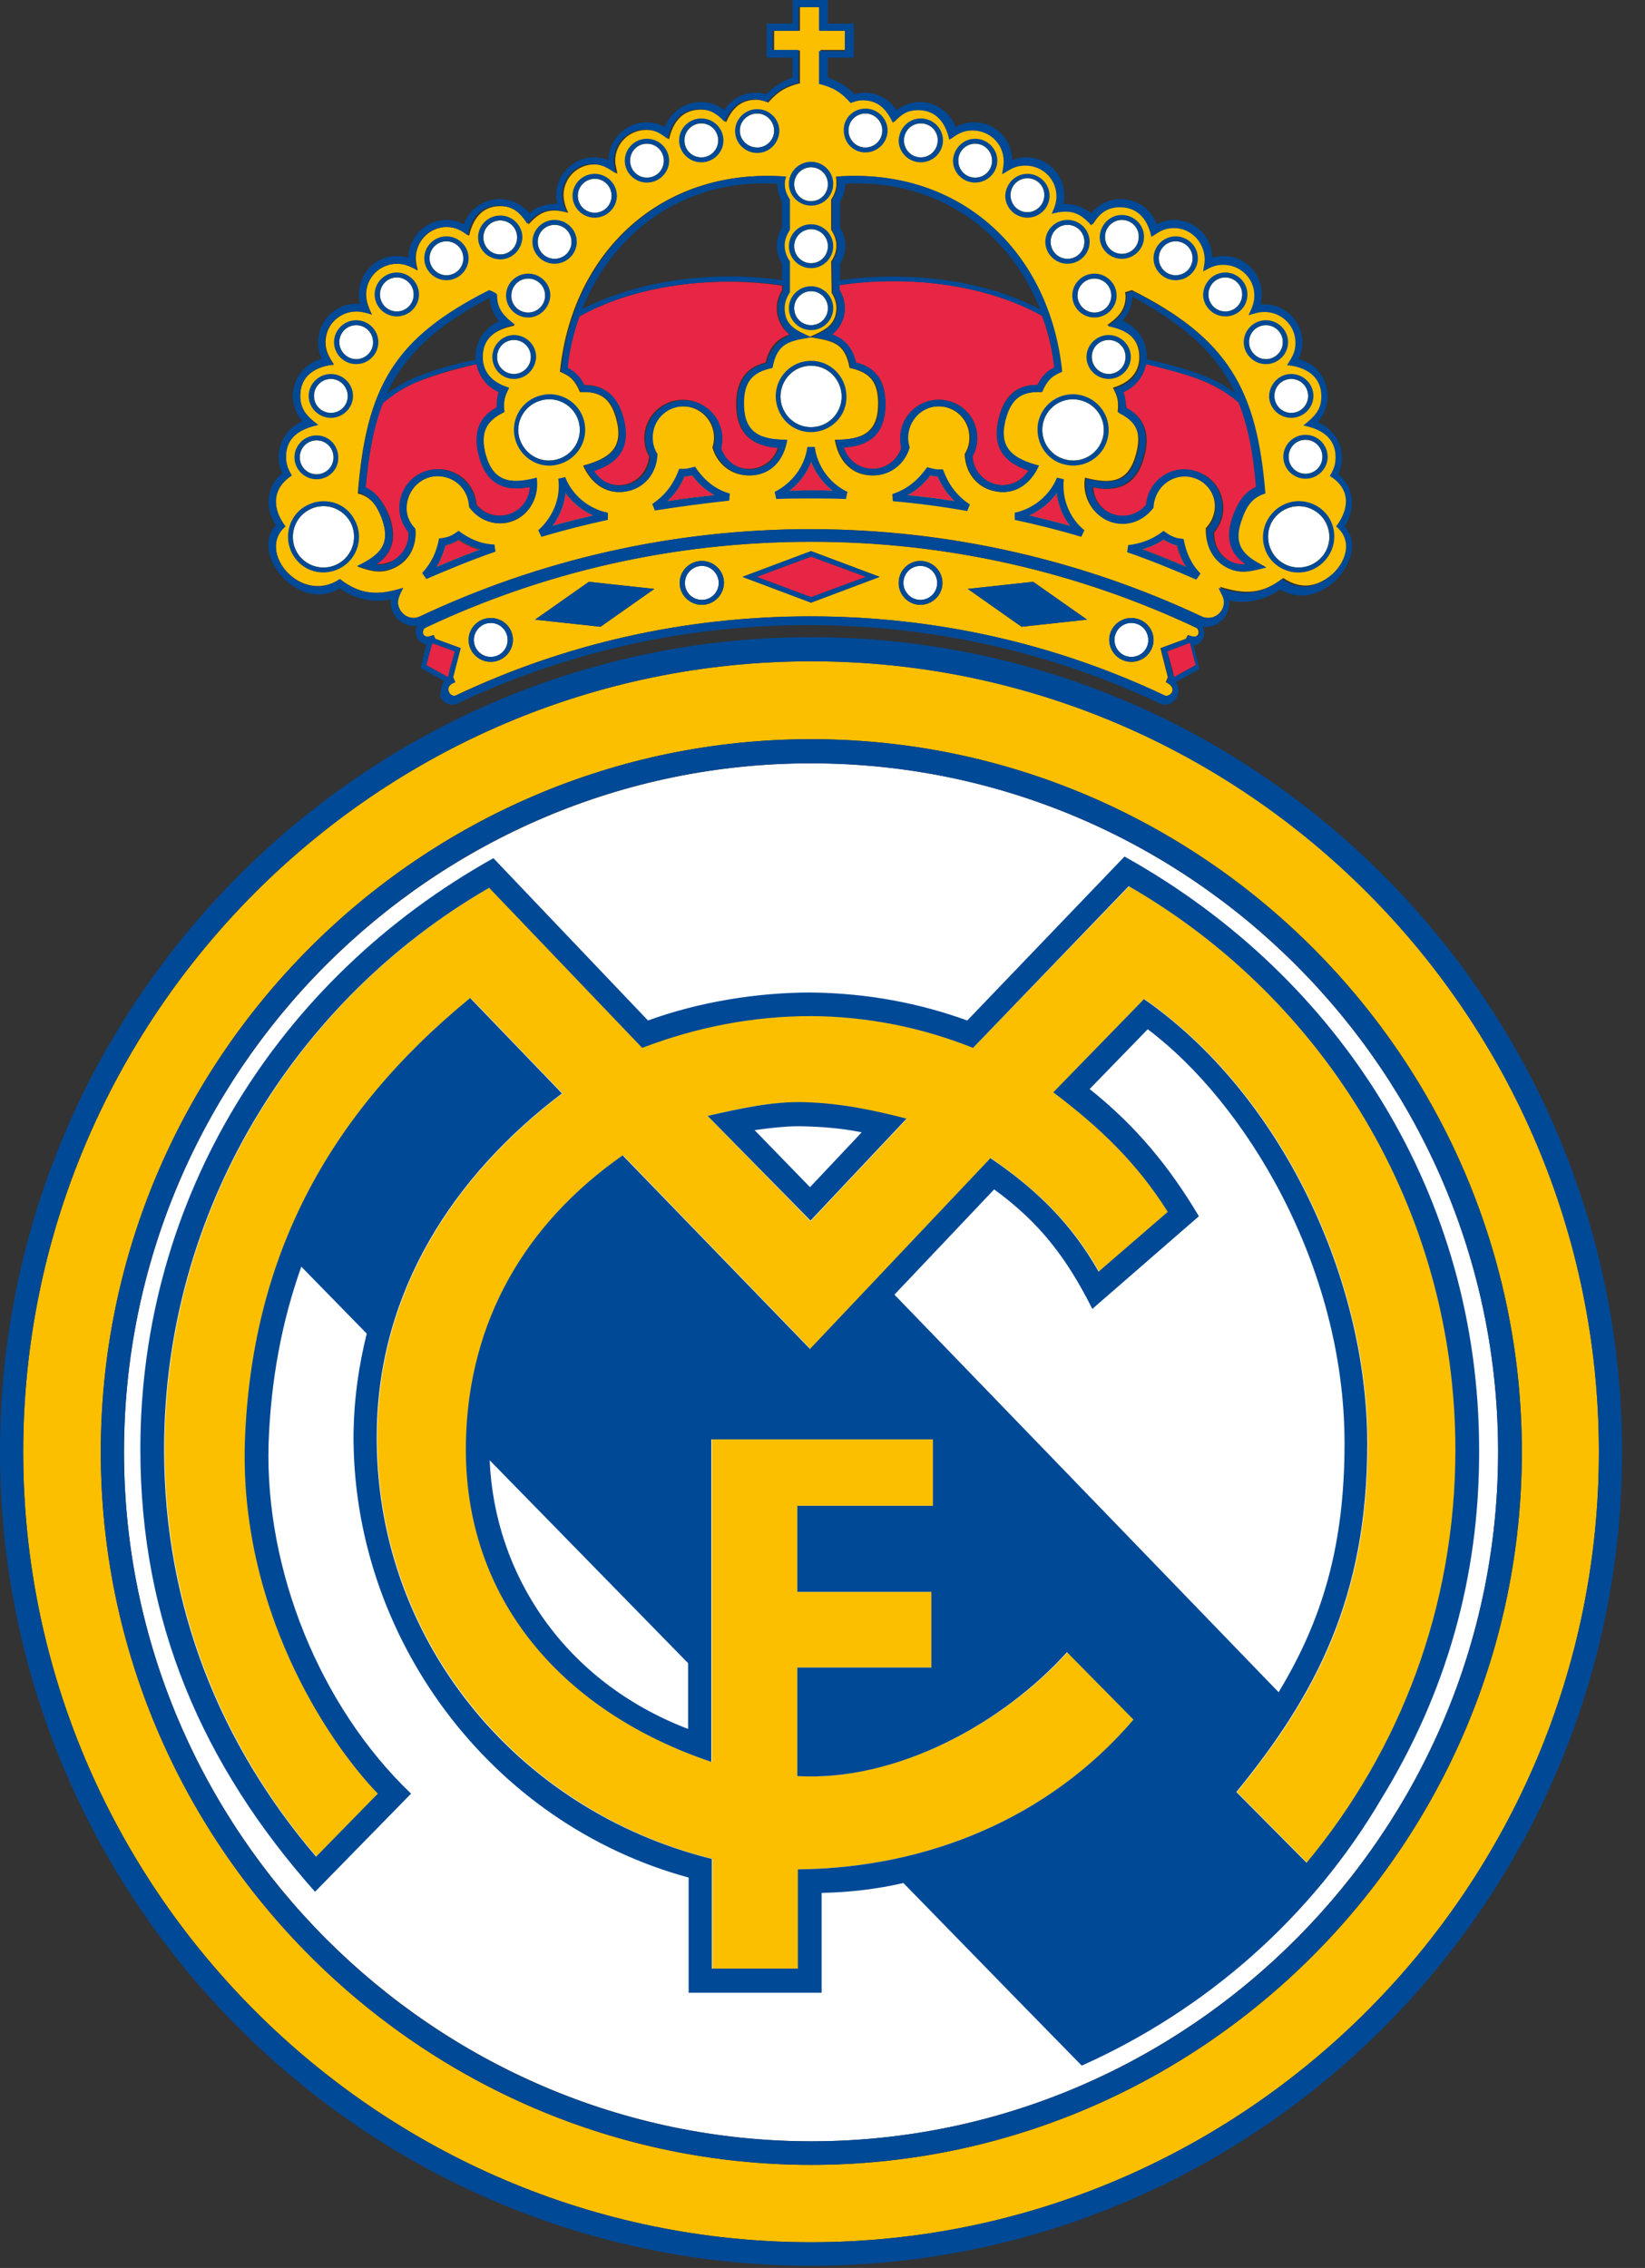 <svg width="37" height="51" viewBox="0 0 37 51" fill="none" xmlns="http://www.w3.org/2000/svg">
<rect x="0" y="0" width="37" height="51" fill="#333333" stroke="none"/>
<path d="M25.447 14.772C25.234 14.772 25.067 14.6 25.067 14.39C25.067 14.181 25.234 14.008 25.447 14.008C25.661 14.008 25.827 14.181 25.827 14.39C25.839 14.6 25.661 14.772 25.447 14.772ZM2.789 32.652C2.789 24.107 9.745 17.165 18.243 17.165C26.741 17.165 33.696 24.119 33.696 32.652C33.696 41.173 26.741 48.152 18.243 48.152C9.745 48.14 2.789 41.173 2.789 32.652ZM24.308 9.002C24.676 9.1 24.901 9.47 24.806 9.84C24.711 10.21 24.331 10.432 23.964 10.333C23.596 10.235 23.37 9.865 23.465 9.495C23.56 9.125 23.94 8.903 24.308 9.002ZM24.937 7.645C25.151 7.645 25.317 7.818 25.317 8.027C25.317 8.237 25.151 8.41 24.937 8.41C24.723 8.41 24.557 8.237 24.557 8.027C24.545 7.806 24.723 7.645 24.937 7.645ZM24.616 6.264C24.83 6.264 24.996 6.437 24.996 6.646C24.996 6.856 24.83 7.029 24.616 7.029C24.403 7.029 24.237 6.856 24.237 6.646C24.225 6.437 24.403 6.264 24.616 6.264ZM29.364 9.889C29.578 9.889 29.744 10.062 29.744 10.272C29.744 10.481 29.578 10.654 29.364 10.654C29.15 10.654 28.984 10.481 28.984 10.272C28.984 10.062 29.15 9.889 29.364 9.889ZM29.044 8.521C29.257 8.521 29.423 8.693 29.423 8.903C29.423 9.113 29.257 9.285 29.044 9.285C28.83 9.285 28.664 9.113 28.664 8.903C28.664 8.693 28.83 8.521 29.044 8.521ZM28.474 7.312C28.687 7.312 28.854 7.485 28.854 7.695C28.854 7.904 28.676 8.077 28.474 8.077C28.26 8.077 28.094 7.904 28.094 7.695C28.082 7.485 28.26 7.312 28.474 7.312ZM27.56 6.239C27.773 6.239 27.94 6.412 27.94 6.622C27.94 6.831 27.773 7.004 27.56 7.004C27.346 7.004 27.18 6.831 27.18 6.622C27.18 6.412 27.346 6.239 27.56 6.239ZM26.444 5.426C26.658 5.426 26.824 5.598 26.824 5.808C26.824 6.018 26.658 6.19 26.444 6.19C26.23 6.19 26.064 6.018 26.064 5.808C26.064 5.598 26.23 5.426 26.444 5.426ZM25.234 4.945C25.447 4.945 25.613 5.117 25.613 5.327C25.613 5.537 25.447 5.709 25.234 5.709C25.02 5.709 24.854 5.537 24.854 5.327C24.854 5.117 25.032 4.945 25.234 4.945ZM24.011 5.056C24.225 5.056 24.391 5.228 24.391 5.438C24.391 5.648 24.225 5.82 24.011 5.82C23.797 5.82 23.631 5.648 23.631 5.438C23.631 5.228 23.797 5.056 24.011 5.056ZM23.109 4.008C23.323 4.008 23.489 4.18 23.489 4.39C23.489 4.599 23.311 4.772 23.109 4.772C22.895 4.772 22.729 4.599 22.729 4.39C22.729 4.18 22.895 4.008 23.109 4.008ZM21.934 3.231C22.148 3.231 22.314 3.403 22.314 3.613C22.314 3.823 22.148 3.995 21.934 3.995C21.72 3.995 21.554 3.823 21.554 3.613C21.554 3.403 21.72 3.231 21.934 3.231ZM20.712 2.775C20.925 2.775 21.091 2.947 21.091 3.157C21.091 3.366 20.925 3.539 20.712 3.539C20.498 3.539 20.332 3.366 20.332 3.157C20.332 2.947 20.498 2.775 20.712 2.775ZM19.465 2.553C19.679 2.553 19.845 2.725 19.845 2.935C19.845 3.144 19.679 3.317 19.465 3.317C19.252 3.317 19.085 3.144 19.085 2.935C19.073 2.725 19.252 2.553 19.465 2.553ZM7.608 12.676C7.276 12.861 6.86 12.738 6.67 12.405C6.627 12.325 6.599 12.237 6.589 12.146C6.579 12.055 6.587 11.963 6.612 11.875C6.638 11.787 6.681 11.706 6.737 11.636C6.794 11.566 6.864 11.509 6.943 11.468C7.276 11.283 7.691 11.406 7.881 11.739C8.059 12.072 7.94 12.491 7.608 12.676ZM12.522 10.333C12.154 10.432 11.774 10.21 11.679 9.84C11.584 9.47 11.81 9.088 12.178 9.002C12.546 8.903 12.925 9.125 13.02 9.495C13.115 9.865 12.89 10.247 12.522 10.333ZM18.243 9.606C18.154 9.607 18.066 9.591 17.983 9.557C17.9 9.523 17.825 9.473 17.761 9.409C17.697 9.345 17.646 9.268 17.61 9.183C17.575 9.099 17.556 9.008 17.554 8.915C17.554 8.533 17.863 8.225 18.243 8.225C18.622 8.225 18.931 8.533 18.931 8.915C18.931 9.298 18.622 9.606 18.243 9.606ZM11.56 8.41C11.347 8.41 11.181 8.237 11.181 8.027C11.181 7.818 11.347 7.645 11.56 7.645C11.774 7.645 11.94 7.818 11.94 8.027C11.94 8.237 11.762 8.41 11.56 8.41ZM11.881 7.029C11.667 7.029 11.501 6.856 11.501 6.646C11.501 6.437 11.667 6.264 11.881 6.264C12.095 6.264 12.261 6.437 12.261 6.646C12.261 6.856 12.083 7.029 11.881 7.029ZM7.121 10.666C6.908 10.666 6.742 10.494 6.742 10.284C6.742 10.074 6.908 9.902 7.121 9.902C7.335 9.902 7.501 10.074 7.501 10.284C7.513 10.494 7.335 10.666 7.121 10.666ZM7.442 9.285C7.228 9.285 7.062 9.113 7.062 8.903C7.062 8.693 7.24 8.521 7.442 8.521C7.656 8.521 7.822 8.693 7.822 8.903C7.834 9.113 7.656 9.285 7.442 9.285ZM8.012 8.077C7.798 8.077 7.632 7.904 7.632 7.695C7.632 7.485 7.798 7.312 8.012 7.312C8.225 7.312 8.391 7.485 8.391 7.695C8.403 7.904 8.225 8.077 8.012 8.077ZM8.926 7.004C8.712 7.004 8.546 6.831 8.546 6.622C8.546 6.412 8.712 6.239 8.926 6.239C9.139 6.239 9.305 6.412 9.305 6.622C9.305 6.831 9.139 7.004 8.926 7.004ZM10.041 6.19C9.828 6.19 9.661 6.018 9.661 5.808C9.661 5.598 9.828 5.426 10.041 5.426C10.255 5.426 10.421 5.598 10.421 5.808C10.433 6.018 10.255 6.19 10.041 6.19ZM11.252 5.722C11.038 5.722 10.872 5.549 10.872 5.339C10.872 5.13 11.038 4.957 11.252 4.957C11.466 4.957 11.632 5.13 11.632 5.339C11.632 5.549 11.466 5.722 11.252 5.722ZM12.474 5.82C12.261 5.82 12.095 5.648 12.095 5.438C12.095 5.228 12.261 5.056 12.474 5.056C12.688 5.056 12.854 5.228 12.854 5.438C12.866 5.648 12.688 5.82 12.474 5.82ZM13.376 4.784C13.163 4.784 12.997 4.612 12.997 4.402C12.997 4.193 13.175 4.02 13.376 4.02C13.59 4.02 13.756 4.193 13.756 4.402C13.756 4.612 13.59 4.784 13.376 4.784ZM14.552 3.995C14.338 3.995 14.172 3.823 14.172 3.613C14.172 3.403 14.338 3.231 14.552 3.231C14.765 3.231 14.931 3.403 14.931 3.613C14.931 3.823 14.765 3.995 14.552 3.995ZM15.774 3.539C15.56 3.539 15.394 3.366 15.394 3.157C15.394 2.947 15.572 2.775 15.774 2.775C15.988 2.775 16.154 2.947 16.154 3.157C16.154 3.366 15.988 3.539 15.774 3.539ZM18.243 7.312C18.029 7.312 17.863 7.14 17.863 6.93C17.863 6.72 18.041 6.548 18.243 6.548C18.456 6.548 18.622 6.72 18.622 6.93C18.622 7.14 18.456 7.312 18.243 7.312ZM18.243 5.919C18.029 5.919 17.863 5.746 17.863 5.537C17.863 5.327 18.041 5.154 18.243 5.154C18.456 5.154 18.622 5.327 18.622 5.537C18.622 5.746 18.456 5.919 18.243 5.919ZM18.243 4.526C18.029 4.526 17.863 4.353 17.863 4.143C17.863 3.934 18.041 3.761 18.243 3.761C18.456 3.761 18.622 3.934 18.622 4.143C18.622 4.353 18.456 4.526 18.243 4.526ZM17.032 3.317C16.818 3.317 16.64 3.144 16.64 2.935C16.64 2.725 16.818 2.553 17.032 2.553C17.246 2.553 17.412 2.725 17.412 2.935C17.412 3.157 17.234 3.317 17.032 3.317ZM29.542 11.468C29.874 11.653 29.993 12.072 29.815 12.405C29.637 12.738 29.21 12.861 28.877 12.676C28.799 12.634 28.73 12.576 28.674 12.506C28.618 12.436 28.576 12.355 28.551 12.267C28.526 12.18 28.517 12.088 28.526 11.998C28.535 11.907 28.562 11.819 28.604 11.739C28.794 11.406 29.21 11.283 29.542 11.468ZM20.7 13.49C20.486 13.49 20.32 13.317 20.32 13.108C20.32 12.898 20.486 12.726 20.7 12.726C20.913 12.726 21.079 12.898 21.079 13.108C21.091 13.317 20.913 13.49 20.7 13.49ZM11.038 14.772C10.825 14.772 10.658 14.6 10.658 14.39C10.658 14.181 10.836 14.008 11.038 14.008C11.252 14.008 11.418 14.181 11.418 14.39C11.418 14.6 11.252 14.772 11.038 14.772ZM15.786 13.49C15.572 13.49 15.406 13.317 15.406 13.108C15.406 12.898 15.584 12.726 15.786 12.726C15.999 12.726 16.166 12.898 16.166 13.108C16.166 13.317 15.999 13.49 15.786 13.49Z" fill="white"/>
<path d="M21.091 10.716C21.198 10.95 21.317 11.123 21.471 11.27C21.115 11.221 20.771 11.172 20.415 11.135C20.616 11.024 20.783 10.876 20.925 10.691C20.973 10.703 21.032 10.716 21.091 10.716ZM15.394 10.716C15.453 10.716 15.513 10.703 15.572 10.691C15.703 10.876 15.881 11.024 16.071 11.135C15.715 11.172 15.358 11.209 15.014 11.27C15.181 11.11 15.311 10.925 15.394 10.716ZM13.341 11.591C13.032 11.665 12.724 11.739 12.415 11.825C12.581 11.616 12.688 11.357 12.712 11.085C12.878 11.307 13.091 11.48 13.341 11.591ZM9.816 12.75C9.911 12.602 9.97 12.43 10.017 12.269L10.065 12.257C10.16 12.232 10.243 12.195 10.314 12.146C10.457 12.245 10.623 12.319 10.789 12.368C10.469 12.479 10.136 12.614 9.816 12.75ZM18.243 10.383C18.338 10.642 18.516 10.864 18.729 11.036C18.563 11.036 18.409 11.024 18.243 11.024C18.088 11.024 17.922 11.024 17.756 11.036C17.982 10.864 18.148 10.642 18.243 10.383ZM26.171 12.134C26.242 12.183 26.337 12.22 26.42 12.245L26.468 12.257C26.503 12.43 26.575 12.59 26.67 12.738C26.349 12.602 26.017 12.466 25.684 12.343C25.863 12.306 26.029 12.232 26.171 12.134ZM24.07 11.825C23.762 11.739 23.453 11.665 23.145 11.591C23.394 11.48 23.607 11.307 23.762 11.085C23.797 11.357 23.904 11.616 24.07 11.825ZM25.269 8.817C25.53 8.706 25.72 8.471 25.779 8.188C26.195 8.286 26.658 8.397 27.038 8.558C27.394 8.693 27.678 8.891 27.88 9.063C28.082 9.593 28.201 10.21 28.272 10.962C28.023 11.073 27.857 11.332 27.762 11.591C27.607 11.986 27.607 12.393 28.035 12.701C27.94 12.708 27.844 12.695 27.755 12.661C27.665 12.628 27.584 12.575 27.515 12.506C27.447 12.438 27.393 12.354 27.358 12.263C27.323 12.171 27.306 12.072 27.311 11.973C27.392 11.877 27.453 11.763 27.489 11.64C27.607 11.172 27.334 10.703 26.871 10.592C26.409 10.469 25.946 10.752 25.827 11.209C25.815 11.258 25.803 11.307 25.803 11.357C25.412 11.838 24.628 11.591 24.593 10.962C25.317 11.11 25.625 10.74 25.744 10.247C25.851 9.84 25.803 9.421 25.34 9.174C25.317 9.039 25.305 8.915 25.269 8.817Z" fill="#E62644"/>
<path d="M13.032 7.115C14.409 6.35 16.201 6.215 17.59 6.424V6.523C17.489 6.68 17.45 6.871 17.481 7.057C17.512 7.243 17.611 7.409 17.756 7.522C17.495 7.608 17.293 7.805 17.222 8.151C16.7 8.274 16.557 8.669 16.557 9.088C16.557 9.593 16.759 10.025 17.495 10.062C17.412 10.346 17.151 10.543 16.842 10.543C16.546 10.543 16.284 10.346 16.201 10.074C16.225 10 16.225 9.926 16.225 9.852C16.225 9.371 15.833 8.989 15.359 8.989C14.884 8.989 14.492 9.371 14.492 9.852C14.492 10 14.528 10.148 14.599 10.259C14.588 10.406 14.533 10.546 14.442 10.659C14.35 10.772 14.226 10.852 14.089 10.888C13.792 10.962 13.495 10.839 13.341 10.58C14.041 10.358 14.136 9.889 14.005 9.396C13.899 8.989 13.661 8.644 13.127 8.656C13.049 8.482 12.915 8.343 12.747 8.262C12.819 7.867 12.902 7.472 13.032 7.115ZM18.884 6.412C20.272 6.202 22.076 6.338 23.441 7.103C23.572 7.472 23.667 7.855 23.714 8.262C23.56 8.336 23.43 8.459 23.335 8.656C22.8 8.644 22.563 8.989 22.468 9.396C22.338 9.889 22.433 10.358 23.133 10.58C22.979 10.826 22.682 10.962 22.385 10.888C22.247 10.854 22.122 10.774 22.031 10.661C21.939 10.547 21.884 10.407 21.875 10.259C21.946 10.136 21.982 10 21.982 9.852C21.982 9.371 21.602 8.989 21.115 8.989C20.64 8.989 20.249 9.371 20.249 9.852C20.249 9.926 20.261 10 20.272 10.074C20.177 10.346 19.928 10.543 19.631 10.543C19.323 10.543 19.074 10.346 18.979 10.062C19.715 10.025 19.916 9.593 19.916 9.088C19.916 8.656 19.774 8.274 19.252 8.151C19.222 8.007 19.158 7.874 19.064 7.763C18.971 7.653 18.851 7.57 18.718 7.522C18.884 7.386 19.002 7.164 19.002 6.93C19.002 6.782 18.955 6.634 18.884 6.523V6.412ZM9.46 8.558C9.84 8.41 10.302 8.286 10.718 8.188C10.777 8.471 10.967 8.706 11.228 8.817C11.193 8.915 11.169 9.038 11.181 9.162C10.706 9.408 10.67 9.828 10.777 10.235C10.908 10.728 11.204 11.098 11.928 10.95C11.905 11.579 11.11 11.825 10.718 11.344C10.718 11.295 10.706 11.246 10.694 11.196C10.575 10.728 10.101 10.457 9.638 10.58C9.175 10.703 8.902 11.172 9.021 11.628C9.056 11.751 9.116 11.875 9.199 11.961C9.21 12.22 9.08 12.466 8.843 12.602C8.724 12.664 8.593 12.688 8.475 12.688C8.902 12.393 8.902 11.986 8.748 11.579C8.641 11.332 8.486 11.073 8.225 10.962C8.285 10.21 8.403 9.593 8.605 9.063C8.819 8.891 9.092 8.693 9.46 8.558ZM19.477 12.972L18.243 13.428L17.02 12.972L18.243 12.516L19.477 12.972ZM10.231 14.649L10.124 15.081L10.089 15.241L10.006 15.192L9.59 14.957L9.697 14.55L9.721 14.464L9.863 14.513L10.231 14.649ZM26.254 14.649L26.765 14.452L26.788 14.538L26.895 14.957L26.492 15.179L26.409 15.229L26.373 15.068L26.254 14.649Z" fill="#E62644"/>
<path d="M24.07 11.825C23.904 11.616 23.797 11.357 23.774 11.085C23.619 11.307 23.394 11.48 23.156 11.591C23.453 11.665 23.762 11.739 24.07 11.825ZM26.171 12.134C26.029 12.232 25.863 12.306 25.696 12.356C26.029 12.479 26.361 12.614 26.681 12.75C26.588 12.603 26.519 12.441 26.48 12.269L26.432 12.257C26.337 12.232 26.254 12.183 26.171 12.134ZM18.243 10.383C18.148 10.642 17.982 10.864 17.756 11.036C17.922 11.036 18.076 11.024 18.243 11.024C18.409 11.024 18.563 11.024 18.729 11.036C18.513 10.868 18.345 10.642 18.243 10.383ZM9.816 12.75C10.136 12.614 10.468 12.479 10.801 12.356C10.635 12.306 10.468 12.232 10.326 12.134C10.255 12.183 10.16 12.22 10.077 12.245L10.029 12.257C9.97 12.43 9.911 12.602 9.816 12.75ZM13.341 11.591C13.091 11.48 12.878 11.307 12.723 11.085C12.688 11.357 12.593 11.616 12.427 11.825C12.723 11.739 13.032 11.665 13.341 11.591ZM15.394 10.716C15.311 10.925 15.18 11.11 15.014 11.271C15.358 11.221 15.714 11.172 16.071 11.135C15.869 11.024 15.703 10.876 15.572 10.691C15.513 10.703 15.453 10.716 15.394 10.716ZM21.091 10.716C21.035 10.714 20.979 10.706 20.925 10.691C20.794 10.876 20.616 11.024 20.415 11.135C20.771 11.172 21.127 11.209 21.471 11.271C21.317 11.123 21.198 10.95 21.103 10.753L21.091 10.716ZM29.542 11.468C29.382 11.379 29.195 11.358 29.021 11.409C28.846 11.459 28.697 11.578 28.604 11.739C28.426 12.072 28.545 12.491 28.877 12.676C29.209 12.861 29.625 12.738 29.815 12.405C30.005 12.072 29.886 11.653 29.542 11.468ZM24.308 9.002C23.94 8.903 23.56 9.125 23.465 9.495C23.37 9.865 23.596 10.247 23.963 10.333C24.331 10.432 24.711 10.21 24.806 9.84C24.901 9.47 24.676 9.088 24.308 9.002ZM24.937 7.645C24.723 7.645 24.557 7.818 24.557 8.027C24.557 8.237 24.735 8.41 24.937 8.41C25.15 8.41 25.317 8.237 25.317 8.027C25.317 7.805 25.15 7.645 24.937 7.645ZM24.616 6.264C24.403 6.264 24.236 6.437 24.236 6.646C24.236 6.856 24.415 7.029 24.616 7.029C24.83 7.029 24.996 6.856 24.996 6.646C24.996 6.437 24.83 6.264 24.616 6.264ZM29.364 9.889C29.15 9.889 28.984 10.062 28.984 10.272C28.984 10.481 29.15 10.654 29.364 10.654C29.578 10.654 29.744 10.481 29.744 10.272C29.744 10.062 29.578 9.889 29.364 9.889ZM29.043 8.521C28.83 8.521 28.664 8.693 28.664 8.903C28.664 9.113 28.83 9.285 29.043 9.285C29.257 9.285 29.423 9.113 29.423 8.903C29.423 8.693 29.257 8.521 29.043 8.521ZM28.474 7.312C28.26 7.312 28.094 7.485 28.094 7.695C28.094 7.904 28.272 8.077 28.474 8.077C28.687 8.077 28.854 7.904 28.854 7.695C28.854 7.485 28.687 7.312 28.474 7.312ZM27.56 6.239C27.346 6.239 27.18 6.412 27.18 6.622C27.18 6.831 27.346 7.004 27.56 7.004C27.773 7.004 27.94 6.831 27.94 6.622C27.94 6.412 27.773 6.239 27.56 6.239ZM26.444 5.426C26.23 5.426 26.064 5.598 26.064 5.808C26.064 6.018 26.23 6.19 26.444 6.19C26.658 6.19 26.824 6.018 26.824 5.808C26.824 5.598 26.658 5.426 26.444 5.426ZM25.233 4.945C25.02 4.945 24.854 5.117 24.854 5.327C24.854 5.537 25.02 5.709 25.233 5.709C25.447 5.709 25.613 5.537 25.613 5.327C25.625 5.117 25.447 4.945 25.233 4.945ZM24.011 5.056C23.797 5.056 23.631 5.228 23.631 5.438C23.631 5.648 23.797 5.82 24.011 5.82C24.225 5.82 24.391 5.648 24.391 5.438C24.391 5.228 24.225 5.056 24.011 5.056ZM23.109 4.008C22.895 4.008 22.729 4.18 22.729 4.39C22.729 4.599 22.895 4.772 23.109 4.772C23.323 4.772 23.489 4.599 23.489 4.39C23.501 4.18 23.323 4.008 23.109 4.008ZM21.934 3.231C21.72 3.231 21.554 3.403 21.554 3.613C21.554 3.823 21.72 3.995 21.934 3.995C22.148 3.995 22.314 3.823 22.314 3.613C22.314 3.403 22.148 3.231 21.934 3.231ZM20.711 2.775C20.498 2.775 20.331 2.947 20.331 3.157C20.331 3.366 20.498 3.539 20.711 3.539C20.925 3.539 21.091 3.366 21.091 3.157C21.103 2.947 20.925 2.775 20.711 2.775ZM19.465 2.553C19.252 2.553 19.085 2.725 19.085 2.935C19.085 3.144 19.252 3.317 19.465 3.317C19.679 3.317 19.845 3.144 19.845 2.935C19.845 2.725 19.679 2.553 19.465 2.553ZM7.608 12.676C7.94 12.491 8.059 12.072 7.881 11.739C7.789 11.577 7.639 11.458 7.465 11.407C7.29 11.357 7.103 11.379 6.943 11.468C6.611 11.653 6.492 12.072 6.67 12.405C6.848 12.738 7.276 12.861 7.608 12.676ZM12.522 10.333C12.89 10.235 13.115 9.865 13.02 9.495C12.925 9.125 12.546 8.903 12.178 9.002C11.81 9.1 11.584 9.47 11.679 9.84C11.786 10.21 12.154 10.432 12.522 10.333ZM18.243 9.606C18.622 9.606 18.931 9.298 18.931 8.915C18.93 8.823 18.91 8.732 18.875 8.647C18.84 8.563 18.788 8.486 18.724 8.422C18.661 8.358 18.585 8.307 18.502 8.274C18.42 8.24 18.331 8.223 18.243 8.225C18.154 8.223 18.066 8.24 17.983 8.274C17.9 8.307 17.825 8.358 17.761 8.422C17.697 8.486 17.646 8.563 17.61 8.647C17.575 8.732 17.556 8.823 17.554 8.915C17.554 9.298 17.863 9.606 18.243 9.606ZM11.56 8.41C11.774 8.41 11.94 8.237 11.94 8.027C11.94 7.818 11.774 7.645 11.56 7.645C11.347 7.645 11.181 7.818 11.181 8.027C11.169 8.237 11.347 8.41 11.56 8.41ZM11.881 7.029C12.095 7.029 12.261 6.856 12.261 6.646C12.261 6.437 12.095 6.264 11.881 6.264C11.667 6.264 11.501 6.437 11.501 6.646C11.489 6.856 11.667 7.029 11.881 7.029ZM7.121 10.666C7.335 10.666 7.501 10.494 7.501 10.284C7.501 10.074 7.335 9.902 7.121 9.902C6.908 9.902 6.742 10.074 6.742 10.284C6.742 10.494 6.908 10.666 7.121 10.666ZM7.442 9.285C7.655 9.285 7.822 9.113 7.822 8.903C7.819 8.8 7.777 8.703 7.706 8.632C7.635 8.561 7.541 8.521 7.442 8.521C7.228 8.521 7.062 8.693 7.062 8.903C7.062 9.113 7.228 9.285 7.442 9.285ZM8.012 8.077C8.225 8.077 8.391 7.904 8.391 7.695C8.391 7.485 8.225 7.312 8.012 7.312C7.798 7.312 7.632 7.485 7.632 7.695C7.632 7.904 7.81 8.077 8.012 8.077ZM8.925 7.004C9.139 7.004 9.305 6.831 9.305 6.622C9.305 6.412 9.139 6.239 8.925 6.239C8.712 6.239 8.546 6.412 8.546 6.622C8.546 6.831 8.712 7.004 8.925 7.004ZM10.041 6.19C10.255 6.19 10.421 6.018 10.421 5.808C10.421 5.598 10.255 5.426 10.041 5.426C9.828 5.426 9.661 5.598 9.661 5.808C9.661 6.018 9.839 6.19 10.041 6.19ZM11.252 5.722C11.465 5.722 11.632 5.549 11.632 5.339C11.632 5.13 11.465 4.957 11.252 4.957C11.038 4.957 10.872 5.13 10.872 5.339C10.872 5.549 11.038 5.722 11.252 5.722ZM12.474 5.82C12.688 5.82 12.854 5.648 12.854 5.438C12.854 5.228 12.688 5.056 12.474 5.056C12.261 5.056 12.095 5.228 12.095 5.438C12.095 5.648 12.261 5.82 12.474 5.82ZM13.376 4.784C13.59 4.784 13.756 4.612 13.756 4.402C13.756 4.193 13.59 4.02 13.376 4.02C13.163 4.02 12.996 4.193 12.996 4.402C12.996 4.612 13.163 4.784 13.376 4.784ZM14.551 3.995C14.765 3.995 14.931 3.823 14.931 3.613C14.931 3.403 14.765 3.231 14.551 3.231C14.338 3.231 14.171 3.403 14.171 3.613C14.171 3.823 14.338 3.995 14.551 3.995ZM15.774 3.539C15.988 3.539 16.154 3.366 16.154 3.157C16.154 2.947 15.988 2.775 15.774 2.775C15.56 2.775 15.394 2.947 15.394 3.157C15.394 3.366 15.56 3.539 15.774 3.539ZM18.243 7.312C18.456 7.312 18.622 7.14 18.622 6.93C18.622 6.72 18.456 6.548 18.243 6.548C18.029 6.548 17.863 6.72 17.863 6.93C17.863 7.14 18.029 7.312 18.243 7.312ZM18.243 5.919C18.456 5.919 18.622 5.746 18.622 5.537C18.622 5.327 18.456 5.154 18.243 5.154C18.029 5.154 17.863 5.327 17.863 5.537C17.863 5.746 18.029 5.919 18.243 5.919ZM18.243 4.525C18.456 4.525 18.622 4.353 18.622 4.143C18.622 3.934 18.456 3.761 18.243 3.761C18.029 3.761 17.863 3.934 17.863 4.143C17.863 4.353 18.029 4.525 18.243 4.525ZM17.032 3.317C17.246 3.317 17.412 3.144 17.412 2.935C17.409 2.832 17.367 2.735 17.296 2.664C17.226 2.592 17.131 2.553 17.032 2.553C16.818 2.553 16.64 2.725 16.64 2.935C16.64 3.157 16.818 3.317 17.032 3.317ZM27.572 12.75C27.892 12.923 28.141 12.849 28.45 12.738C27.94 12.479 27.667 12.245 27.904 11.64C28.011 11.369 28.141 11.159 28.426 11.073C28.248 8.718 27.595 7.596 25.459 6.523L25.305 6.572C25.305 6.597 25.317 6.622 25.317 6.659C25.317 6.979 25.139 7.14 24.901 7.312C25.281 7.386 25.625 7.571 25.625 8.027C25.625 8.41 25.364 8.619 25.032 8.718C25.139 8.928 25.162 9.014 25.139 9.261C25.578 9.47 25.673 9.741 25.554 10.198C25.388 10.839 25.008 10.9 24.403 10.74C24.37 10.936 24.402 11.138 24.495 11.312C24.587 11.486 24.734 11.622 24.911 11.698C25.087 11.774 25.284 11.786 25.468 11.73C25.651 11.675 25.812 11.556 25.922 11.394C25.922 11.332 25.934 11.283 25.946 11.221C26.041 10.851 26.42 10.617 26.8 10.716C27.18 10.814 27.405 11.197 27.299 11.566C27.263 11.69 27.204 11.788 27.121 11.875C27.109 12.245 27.263 12.578 27.572 12.75ZM17.649 4.131C17.649 4.082 17.661 4.032 17.661 3.971C14.872 3.761 12.866 5.672 12.593 8.36C12.842 8.459 12.937 8.57 13.044 8.817C13.531 8.792 13.744 8.989 13.863 9.433C14.029 10.062 13.72 10.309 13.115 10.469C13.293 10.876 13.661 11.159 14.136 11.036C14.516 10.938 14.765 10.605 14.765 10.21C14.694 10.101 14.657 9.972 14.658 9.84C14.658 9.458 14.967 9.137 15.358 9.137C15.738 9.137 16.059 9.445 16.059 9.84C16.059 9.914 16.047 9.988 16.023 10.062C16.13 10.432 16.439 10.691 16.842 10.691C17.329 10.691 17.614 10.333 17.685 9.889C17.068 9.889 16.712 9.729 16.712 9.076C16.712 8.607 16.878 8.373 17.352 8.274C17.459 7.695 17.756 7.658 18.231 7.584C18.717 7.67 19.002 7.695 19.109 8.274C19.584 8.373 19.75 8.607 19.75 9.076C19.75 9.729 19.394 9.889 18.777 9.889C18.848 10.333 19.133 10.691 19.619 10.691C20.011 10.691 20.32 10.432 20.438 10.062C20.415 9.991 20.403 9.916 20.403 9.84C20.403 9.458 20.711 9.137 21.103 9.137C21.495 9.137 21.803 9.445 21.803 9.84C21.803 9.976 21.768 10.099 21.697 10.21C21.708 10.605 21.946 10.938 22.326 11.036C22.8 11.159 23.168 10.876 23.346 10.469C22.741 10.309 22.444 10.062 22.599 9.433C22.717 8.989 22.931 8.792 23.418 8.817C23.536 8.57 23.619 8.459 23.869 8.36C23.596 5.672 21.602 3.761 18.8 3.971C18.812 4.02 18.812 4.069 18.812 4.131C18.812 4.267 18.765 4.378 18.694 4.489V5.167C18.765 5.278 18.812 5.389 18.812 5.524C18.812 5.66 18.765 5.771 18.694 5.882L18.706 6.585C18.765 6.683 18.812 6.794 18.812 6.918C18.812 7.325 18.516 7.436 18.219 7.571C17.922 7.436 17.625 7.312 17.625 6.918C17.625 6.782 17.673 6.671 17.744 6.56V5.894C17.67 5.791 17.629 5.666 17.625 5.537C17.625 5.401 17.673 5.29 17.744 5.179V4.489C17.682 4.38 17.65 4.257 17.649 4.131ZM8.581 11.64C8.807 12.245 8.546 12.479 8.035 12.738C8.344 12.849 8.593 12.923 8.914 12.75C9.234 12.578 9.376 12.245 9.341 11.899C9.257 11.814 9.196 11.708 9.163 11.591C9.123 11.406 9.154 11.213 9.25 11.052C9.345 10.891 9.497 10.775 9.673 10.728C9.775 10.7 9.881 10.696 9.984 10.717C10.088 10.738 10.185 10.782 10.269 10.848C10.354 10.913 10.423 10.997 10.472 11.093C10.521 11.19 10.548 11.297 10.552 11.406C11.086 12.109 12.166 11.739 12.071 10.753C11.465 10.9 11.086 10.839 10.919 10.21C10.801 9.766 10.896 9.482 11.335 9.273C11.323 9.026 11.335 8.94 11.442 8.73C11.109 8.632 10.848 8.422 10.848 8.04C10.848 7.571 11.192 7.399 11.572 7.325C11.347 7.14 11.169 6.992 11.169 6.671C11.169 6.646 11.169 6.609 11.014 6.56C8.842 7.633 8.237 8.718 8.047 11.098C8.344 11.172 8.474 11.369 8.581 11.64ZM27.049 13.872C24.379 12.614 21.388 11.899 18.243 11.899C15.097 11.899 12.118 12.602 9.448 13.86C9.27 13.946 9.068 13.86 8.985 13.687C8.902 13.502 8.985 13.367 9.068 13.219C8.522 13.391 8.118 13.391 7.644 13.021C6.765 13.613 5.756 12.393 6.421 11.838C6.113 11.431 6.113 10.987 6.564 10.691C6.478 10.569 6.433 10.422 6.433 10.272C6.433 9.815 6.777 9.63 7.157 9.556C6.931 9.384 6.753 9.224 6.753 8.903C6.753 8.434 7.121 8.237 7.513 8.2C7.406 8.027 7.323 7.904 7.323 7.695C7.323 7.312 7.632 7.004 8.023 7.004C8.142 7.004 8.261 7.041 8.368 7.078C8.296 6.918 8.237 6.794 8.237 6.622C8.237 6.239 8.546 5.931 8.937 5.931C9.127 5.931 9.234 6.005 9.4 6.079C9.373 5.991 9.357 5.9 9.353 5.808C9.353 5.426 9.661 5.105 10.053 5.105C10.267 5.105 10.385 5.191 10.552 5.302C10.635 4.932 10.836 4.636 11.252 4.636C11.56 4.636 11.738 4.809 11.893 5.043C12.059 4.858 12.213 4.735 12.474 4.735C12.581 4.735 12.676 4.76 12.783 4.784C12.719 4.663 12.682 4.528 12.676 4.39C12.676 4.008 12.985 3.699 13.364 3.699C13.59 3.699 13.709 3.798 13.887 3.909C13.875 3.823 13.839 3.712 13.839 3.613C13.839 3.231 14.148 2.922 14.54 2.922C14.765 2.922 14.884 3.009 15.05 3.132C15.133 2.762 15.335 2.466 15.762 2.466C16.023 2.466 16.166 2.577 16.332 2.75C16.462 2.454 16.652 2.244 17.008 2.244C17.103 2.244 17.186 2.269 17.281 2.306C17.495 2.059 17.685 1.948 17.993 1.874V1.135H17.412V0.691H17.993V0.16H18.456V0.691H19.038V1.122H18.456V1.862C18.753 1.936 18.955 2.047 19.168 2.294C19.263 2.257 19.346 2.232 19.441 2.232C19.797 2.232 19.987 2.454 20.118 2.738C20.284 2.565 20.438 2.454 20.688 2.454C21.115 2.454 21.317 2.762 21.388 3.12C21.554 2.996 21.685 2.91 21.91 2.91C22.29 2.91 22.61 3.218 22.61 3.601C22.61 3.699 22.587 3.81 22.575 3.897C22.753 3.786 22.872 3.699 23.097 3.699C23.477 3.699 23.797 4.008 23.797 4.39C23.797 4.538 23.75 4.649 23.691 4.784C23.785 4.76 23.892 4.735 23.999 4.735C24.26 4.735 24.415 4.858 24.581 5.043C24.735 4.797 24.913 4.636 25.222 4.636C25.649 4.636 25.851 4.945 25.934 5.302C26.1 5.191 26.219 5.105 26.432 5.105C26.812 5.105 27.133 5.413 27.133 5.808C27.133 5.894 27.109 5.993 27.097 6.079C27.251 5.993 27.37 5.931 27.548 5.931C27.928 5.931 28.248 6.239 28.248 6.622C28.248 6.794 28.189 6.918 28.118 7.066C28.236 7.029 28.343 6.992 28.474 6.992C28.854 6.992 29.174 7.3 29.174 7.682C29.174 7.892 29.091 8.015 28.984 8.188C29.388 8.225 29.756 8.422 29.756 8.891C29.756 9.211 29.578 9.372 29.352 9.544C29.732 9.63 30.076 9.803 30.076 10.259C30.076 10.432 30.029 10.543 29.945 10.679C30.408 10.975 30.396 11.406 30.088 11.813C30.491 12.146 30.278 12.664 29.945 12.935C29.601 13.206 29.245 13.256 28.865 12.997C28.391 13.367 27.987 13.367 27.441 13.194L27.524 13.367C27.631 13.675 27.358 13.983 27.049 13.872ZM10.362 14.575L9.792 14.366L9.744 14.279C9.697 14.304 9.661 14.304 9.626 14.316C9.471 14.329 9.483 14.156 9.555 14.119C12.189 12.873 15.121 12.183 18.231 12.183C21.34 12.183 24.272 12.873 26.907 14.119C26.978 14.156 26.99 14.329 26.836 14.316C26.8 14.316 26.765 14.304 26.717 14.279L26.67 14.366L26.1 14.575L26.266 15.229L26.219 15.34C26.515 15.475 26.314 15.697 26.183 15.636C23.762 14.489 21.067 13.86 18.219 13.86C15.37 13.86 12.676 14.489 10.255 15.636C10.195 15.66 10.124 15.636 10.089 15.562C10.053 15.488 10.089 15.438 10.136 15.389C10.16 15.364 10.195 15.352 10.231 15.34L10.184 15.229L10.362 14.575ZM13.507 14.094L14.717 13.243L13.246 13.083L12.035 13.934L13.507 14.094ZM25.447 14.883C25.72 14.883 25.946 14.661 25.946 14.39C25.946 14.119 25.72 13.897 25.447 13.897C25.174 13.897 24.949 14.119 24.949 14.39C24.96 14.661 25.174 14.883 25.447 14.883ZM15.786 13.601C16.059 13.601 16.284 13.379 16.284 13.108C16.284 12.836 16.059 12.614 15.786 12.614C15.513 12.614 15.287 12.836 15.287 13.108C15.287 13.379 15.513 13.601 15.786 13.601ZM11.038 14.883C11.311 14.883 11.537 14.661 11.537 14.39C11.537 14.119 11.323 13.897 11.038 13.897C10.765 13.897 10.54 14.119 10.54 14.39C10.54 14.661 10.765 14.883 11.038 14.883ZM20.7 13.601C20.973 13.601 21.198 13.379 21.198 13.108C21.198 12.836 20.973 12.614 20.7 12.614C20.427 12.614 20.213 12.836 20.213 13.108C20.213 13.379 20.438 13.601 20.7 13.601ZM22.978 14.094L24.45 13.934L23.239 13.083L21.768 13.243L22.978 14.094ZM19.786 12.972L18.243 12.393L16.7 12.972L18.243 13.552L19.786 12.972ZM2.267 32.652C2.267 41.469 9.46 48.682 18.243 48.682C27.038 48.682 34.23 41.469 34.23 32.652C34.23 23.811 27.038 16.622 18.243 16.622C9.448 16.622 2.267 23.811 2.267 32.652ZM35.963 32.652C35.963 42.431 28.011 50.421 18.243 50.421C8.474 50.421 0.522 42.431 0.522 32.652C0.522 22.861 8.474 14.871 18.243 14.871C28.011 14.859 35.963 22.849 35.963 32.652ZM15.916 25.093L18.231 27.461L20.391 25.167C19.631 24.97 18.907 24.822 18.112 24.797C17.376 24.76 16.628 24.933 15.916 25.093ZM22.005 23.441L25.4 19.927C29.791 22.454 32.746 27.19 32.746 32.603C32.746 36.129 31.5 39.36 29.399 41.888L27.821 40.297C29.601 38.115 30.764 35.944 30.764 32.467C30.764 28.756 28.83 24.612 25.744 22.467L23.702 24.563C24.747 25.352 25.578 26.142 26.278 27.251L24.723 28.595C24.106 27.51 23.311 26.746 22.29 26.043L18.231 30.334L14.017 25.981C11.833 27.51 10.552 29.693 10.492 32.406C10.421 36.019 12.747 38.522 16.011 39.619V32.368H20.996V33.861H17.946V35.797H20.961V37.498H17.946V39.94C20.177 40.051 22.563 38.756 24.011 37.153L25.506 38.67C23.596 40.889 20.842 42.011 17.958 42.036V44.268H16.023V41.802C11.62 40.704 8.427 36.832 8.486 32.208C8.522 29.039 10.207 26.437 12.652 24.588L10.587 22.442C7.382 25.069 5.661 28.275 5.519 32.443C5.412 36.13 7.311 39.089 8.51 40.334L7.121 41.752C4.973 39.237 3.703 36.129 3.703 32.59C3.703 27.214 6.658 22.479 11.014 19.951L14.456 23.552C15.679 23.083 16.949 22.837 18.255 22.837C19.56 22.861 20.688 23.096 21.898 23.552L22.005 23.441Z" fill="#FCBF00"/>
<path d="M36.485 32.652C36.485 42.726 28.296 50.951 18.243 50.951C8.178 50.951 0 42.726 0 32.652C0 22.565 8.19 14.328 18.243 14.328C28.308 14.328 36.485 22.565 36.485 32.652ZM35.963 32.652C35.963 22.861 28.011 14.871 18.243 14.871C8.474 14.871 0.522 22.861 0.522 32.652C0.522 42.43 8.474 50.421 18.243 50.421C28.011 50.421 35.963 42.43 35.963 32.652ZM2.789 32.652C2.789 41.173 9.744 48.152 18.243 48.152C26.741 48.152 33.696 41.185 33.696 32.652C33.696 24.107 26.741 17.165 18.243 17.165C9.744 17.152 2.789 24.107 2.789 32.652ZM2.267 32.652C2.267 23.811 9.46 16.622 18.243 16.622C27.038 16.622 34.23 23.811 34.23 32.652C34.23 41.469 27.038 48.682 18.243 48.682C9.448 48.67 2.267 41.469 2.267 32.652ZM20.118 29.113L28.759 38.053C29.744 36.425 30.242 34.761 30.242 32.455C30.242 28.435 27.987 24.773 25.815 23.145L24.509 24.489C25.542 25.315 26.29 26.215 26.966 27.35L24.569 29.434C23.999 28.299 23.394 27.498 22.361 26.746L20.118 29.113ZM31.073 40.445C29.518 43.096 27.144 45.193 24.331 46.45L22.931 45.02L20.32 42.344C19.726 42.48 19.109 42.554 18.48 42.566V44.81H15.489V42.221C11.002 41 7.905 36.783 7.952 32.208C7.964 31.444 8.071 30.704 8.249 29.989L6.777 28.484C6.338 29.717 6.089 31.049 6.041 32.467C5.958 35.303 7.193 38.374 9.246 40.334L7.086 42.541C4.546 39.681 3.157 36.462 3.157 32.59C3.157 26.943 6.243 22.011 11.098 19.298L14.575 22.948C15.726 22.529 17.032 22.319 18.231 22.319C19.524 22.331 20.7 22.565 21.756 22.948L25.293 19.261C30.183 21.986 33.269 26.918 33.269 32.603C33.281 35.488 32.509 38.102 31.073 40.445ZM15.477 37.4L11.014 32.837C11.121 35.389 12.676 37.806 15.477 38.879V37.4ZM22.005 23.441L21.886 23.564C20.724 23.099 19.489 22.856 18.243 22.849C16.937 22.849 15.667 23.096 14.445 23.564L11.002 19.964C6.647 22.479 3.691 27.214 3.691 32.59C3.691 36.142 4.961 39.237 7.11 41.752L8.498 40.334C7.299 39.089 5.4 36.129 5.507 32.443C5.65 28.275 7.371 25.069 10.575 22.442L12.64 24.588C10.195 26.437 8.51 29.039 8.474 32.208C8.415 36.832 11.596 40.704 16.011 41.802V44.268H17.946V42.036C20.842 42.011 23.596 40.889 25.495 38.669L23.999 37.153C22.551 38.756 20.177 40.063 17.934 39.94V37.498H20.949V35.796H17.934V33.861H20.984V32.368H15.999V39.619C12.735 38.522 10.397 36.018 10.48 32.406C10.54 29.693 11.822 27.51 14.005 25.981L18.219 30.334L22.278 26.043C23.311 26.746 24.094 27.51 24.711 28.595L26.266 27.251C25.566 26.141 24.735 25.352 23.691 24.563L25.732 22.467C28.818 24.612 30.753 28.756 30.753 32.467C30.753 35.932 29.589 38.115 27.809 40.297L29.388 41.888C31.488 39.36 32.735 36.142 32.735 32.603C32.735 27.189 29.779 22.454 25.388 19.927L22.005 23.441ZM15.916 25.093C16.628 24.933 17.376 24.76 18.112 24.785C18.907 24.81 19.631 24.958 20.391 25.155L18.231 27.448L15.916 25.093ZM16.973 25.414L18.219 26.696L19.382 25.463C18.967 25.377 18.539 25.34 18.088 25.328C17.815 25.315 17.4 25.352 16.973 25.414ZM26.254 14.649L26.361 15.081L26.409 15.229L26.492 15.179L26.895 14.957L26.788 14.538L26.765 14.452L26.254 14.649ZM27.049 13.872C27.358 13.983 27.631 13.663 27.489 13.391L27.405 13.219C27.951 13.391 28.355 13.391 28.83 13.021C29.21 13.28 29.554 13.231 29.91 12.96C30.254 12.688 30.456 12.171 30.052 11.838C30.361 11.431 30.373 10.987 29.91 10.703C29.993 10.568 30.04 10.457 30.04 10.284C30.04 9.828 29.696 9.643 29.316 9.569C29.542 9.384 29.72 9.236 29.72 8.915C29.72 8.447 29.352 8.249 28.948 8.212C29.055 8.04 29.138 7.929 29.138 7.707C29.138 7.325 28.83 7.016 28.438 7.016C28.319 7.016 28.201 7.053 28.082 7.09C28.153 6.93 28.213 6.819 28.213 6.646C28.213 6.264 27.904 5.956 27.512 5.956C27.322 5.956 27.216 6.017 27.061 6.104C27.073 6.017 27.097 5.919 27.097 5.832C27.095 5.739 27.076 5.646 27.04 5.56C27.004 5.474 26.952 5.396 26.887 5.33C26.822 5.265 26.745 5.214 26.661 5.179C26.577 5.145 26.487 5.128 26.397 5.13C26.183 5.13 26.064 5.216 25.898 5.327C25.815 4.957 25.613 4.661 25.186 4.661C24.877 4.661 24.699 4.834 24.545 5.068C24.379 4.883 24.225 4.76 23.963 4.76C23.857 4.76 23.75 4.784 23.655 4.809C23.714 4.673 23.762 4.562 23.762 4.414C23.762 4.032 23.453 3.724 23.061 3.724C22.836 3.724 22.717 3.81 22.539 3.921C22.551 3.835 22.575 3.724 22.575 3.625C22.575 3.243 22.266 2.935 21.875 2.935C21.649 2.935 21.53 3.021 21.352 3.144C21.269 2.774 21.067 2.478 20.652 2.478C20.391 2.478 20.248 2.589 20.082 2.762C19.94 2.466 19.762 2.257 19.406 2.257C19.299 2.257 19.228 2.281 19.133 2.318C18.919 2.072 18.729 1.961 18.421 1.887V1.147H19.002V0.691H18.421V0.16H17.958V0.691H17.376V1.122H17.958V1.862C17.661 1.936 17.471 2.047 17.246 2.294C17.159 2.255 17.067 2.235 16.973 2.232C16.617 2.232 16.427 2.454 16.296 2.737C16.13 2.565 15.976 2.454 15.726 2.454C15.299 2.454 15.097 2.762 15.014 3.12C14.848 2.996 14.717 2.91 14.504 2.91C14.124 2.91 13.804 3.218 13.804 3.601C13.804 3.699 13.827 3.81 13.851 3.897C13.673 3.786 13.543 3.687 13.329 3.687C13.24 3.685 13.152 3.702 13.069 3.736C12.986 3.769 12.911 3.82 12.847 3.884C12.783 3.948 12.732 4.025 12.697 4.109C12.661 4.194 12.642 4.285 12.64 4.377C12.64 4.525 12.688 4.636 12.747 4.772C12.64 4.747 12.546 4.723 12.439 4.723C12.178 4.723 12.023 4.846 11.857 5.031C11.703 4.784 11.525 4.624 11.216 4.624C10.789 4.624 10.587 4.932 10.516 5.29C10.385 5.191 10.255 5.105 10.041 5.105C9.951 5.103 9.861 5.12 9.777 5.155C9.693 5.189 9.616 5.24 9.551 5.306C9.486 5.371 9.434 5.449 9.398 5.535C9.362 5.621 9.342 5.714 9.341 5.808C9.341 5.894 9.365 5.993 9.377 6.079C9.244 5.984 9.087 5.933 8.925 5.931C8.546 5.931 8.225 6.239 8.225 6.622C8.225 6.794 8.285 6.918 8.356 7.066C8.249 7.041 8.142 7.004 8.012 7.004C7.632 7.004 7.311 7.312 7.311 7.694C7.311 7.904 7.394 8.027 7.501 8.2C7.11 8.237 6.753 8.434 6.753 8.903C6.753 9.223 6.931 9.384 7.157 9.556C6.777 9.643 6.433 9.815 6.433 10.272C6.433 10.444 6.48 10.555 6.564 10.691C6.113 10.987 6.113 11.431 6.421 11.838C5.756 12.393 6.765 13.626 7.644 13.021C8.118 13.391 8.522 13.391 9.068 13.219C8.997 13.379 8.902 13.515 8.985 13.687C9.068 13.872 9.27 13.946 9.448 13.86C12.118 12.602 15.097 11.899 18.243 11.899C21.4 11.912 24.379 12.614 27.049 13.872ZM10.231 14.649L9.863 14.513L9.721 14.464L9.697 14.55L9.59 14.957L9.994 15.179L10.077 15.229L10.112 15.068L10.231 14.649ZM9.994 15.315L9.46 15.019L9.59 14.489C9.388 14.464 9.293 14.23 9.388 14.069C9.279 14.086 9.167 14.066 9.069 14.013C8.971 13.96 8.892 13.876 8.842 13.774C8.795 13.675 8.783 13.576 8.795 13.478C8.391 13.564 7.964 13.465 7.644 13.231C6.706 13.798 5.602 12.442 6.207 11.813C5.934 11.406 6.006 10.913 6.35 10.642C6.292 10.528 6.263 10.4 6.267 10.272C6.267 9.914 6.492 9.606 6.801 9.47C6.663 9.316 6.587 9.113 6.587 8.903C6.587 8.496 6.872 8.163 7.24 8.064C7.182 7.951 7.153 7.823 7.157 7.694C7.157 7.214 7.537 6.831 8.012 6.831H8.095C8.065 6.702 8.064 6.567 8.093 6.438C8.121 6.308 8.177 6.187 8.257 6.084C8.338 5.98 8.439 5.897 8.555 5.841C8.671 5.784 8.798 5.756 8.925 5.758C9.02 5.758 9.104 5.771 9.187 5.795C9.187 5.327 9.578 4.945 10.041 4.945C10.184 4.945 10.314 4.982 10.433 5.043C10.552 4.71 10.872 4.476 11.24 4.476C11.501 4.476 11.75 4.599 11.905 4.797C12.059 4.661 12.249 4.587 12.474 4.587H12.534C12.522 4.525 12.51 4.464 12.51 4.402C12.51 3.921 12.89 3.539 13.364 3.539C13.483 3.539 13.59 3.564 13.685 3.601C13.697 3.132 14.077 2.75 14.54 2.75C14.694 2.75 14.836 2.787 14.955 2.861C15.074 2.528 15.394 2.294 15.762 2.294C15.964 2.294 16.142 2.355 16.284 2.478C16.439 2.244 16.7 2.084 17.008 2.084C17.091 2.084 17.163 2.096 17.234 2.121C17.376 1.973 17.542 1.862 17.744 1.776L17.827 1.739V1.295H17.246V0.53H17.827V0H18.622V0.53H19.204V1.295H18.622V1.739L18.706 1.776C18.895 1.85 19.073 1.961 19.216 2.121C19.287 2.096 19.358 2.084 19.441 2.084C19.75 2.084 20.011 2.244 20.165 2.478C20.308 2.368 20.498 2.294 20.688 2.294C21.056 2.294 21.376 2.528 21.495 2.861C21.613 2.787 21.756 2.75 21.91 2.75C22.385 2.75 22.765 3.132 22.765 3.601C22.86 3.564 22.966 3.539 23.085 3.539C23.56 3.539 23.94 3.921 23.94 4.402C23.94 4.464 23.94 4.525 23.916 4.587H23.975C24.182 4.591 24.382 4.664 24.545 4.797C24.699 4.599 24.937 4.476 25.21 4.476C25.578 4.476 25.898 4.71 26.017 5.043C26.136 4.982 26.266 4.945 26.409 4.945C26.883 4.945 27.263 5.327 27.263 5.795C27.348 5.77 27.436 5.758 27.524 5.758C27.999 5.758 28.379 6.141 28.379 6.622C28.379 6.696 28.367 6.77 28.355 6.844H28.438C28.913 6.844 29.293 7.226 29.293 7.707C29.293 7.842 29.257 7.966 29.21 8.077C29.589 8.163 29.862 8.508 29.862 8.915C29.862 9.137 29.779 9.334 29.637 9.495C29.957 9.618 30.183 9.926 30.183 10.296C30.183 10.432 30.147 10.555 30.1 10.666C30.444 10.938 30.515 11.431 30.242 11.838C30.622 12.232 30.29 12.861 29.969 13.12C29.661 13.367 29.221 13.515 28.794 13.256C28.462 13.49 28.046 13.589 27.643 13.502C27.69 13.848 27.382 14.143 27.049 14.094C27.144 14.255 27.049 14.489 26.848 14.513L26.978 15.044L26.444 15.34C26.515 15.426 26.527 15.549 26.48 15.66C26.409 15.808 26.242 15.895 26.088 15.82C23.691 14.686 21.02 14.057 18.183 14.057C15.358 14.057 12.688 14.686 10.29 15.82C10.136 15.895 9.97 15.808 9.899 15.66C9.911 15.524 9.922 15.401 9.994 15.315ZM10.362 14.575L10.195 15.229L10.243 15.34C10.219 15.352 10.184 15.364 10.148 15.389C10.101 15.426 10.065 15.475 10.101 15.562C10.136 15.636 10.207 15.66 10.267 15.636C12.688 14.489 15.382 13.86 18.231 13.86C21.091 13.86 23.774 14.489 26.195 15.636C26.314 15.697 26.527 15.475 26.23 15.34L26.278 15.229L26.112 14.575L26.681 14.365L26.729 14.279C26.776 14.304 26.812 14.304 26.848 14.316C27.002 14.328 26.99 14.156 26.919 14.119C24.194 12.835 21.235 12.175 18.243 12.183C15.133 12.183 12.201 12.873 9.566 14.119C9.495 14.156 9.483 14.328 9.638 14.316C9.673 14.316 9.709 14.304 9.756 14.279L9.792 14.365L10.362 14.575ZM23.394 6.955C22.717 5.241 21.127 4.02 19.014 4.131C19.014 4.279 18.967 4.414 18.895 4.538V5.117C18.967 5.241 19.014 5.376 19.014 5.524C19.014 5.672 18.967 5.82 18.895 5.931V6.301C20.343 6.104 22.053 6.252 23.394 6.955ZM18.884 6.523C18.984 6.68 19.023 6.871 18.992 7.057C18.961 7.243 18.863 7.409 18.717 7.522C18.979 7.608 19.18 7.805 19.252 8.151C19.774 8.274 19.916 8.669 19.916 9.088C19.916 9.593 19.714 10.025 18.979 10.062C19.062 10.346 19.323 10.543 19.631 10.543C19.928 10.543 20.189 10.346 20.272 10.074C20.248 10 20.248 9.926 20.248 9.852C20.248 9.371 20.64 8.989 21.115 8.989C21.59 8.989 21.981 9.371 21.981 9.852C21.981 10 21.946 10.136 21.875 10.259C21.886 10.555 22.088 10.802 22.385 10.888C22.682 10.962 22.978 10.839 23.133 10.58C22.432 10.358 22.337 9.889 22.468 9.396C22.575 8.989 22.812 8.644 23.334 8.656C23.429 8.459 23.56 8.336 23.714 8.262C23.667 7.855 23.584 7.472 23.441 7.103C22.064 6.338 20.272 6.202 18.884 6.412V6.523ZM17.649 4.131C17.649 4.266 17.697 4.377 17.768 4.488V5.167C17.697 5.278 17.649 5.389 17.649 5.524C17.649 5.66 17.697 5.771 17.768 5.882V6.572C17.697 6.683 17.649 6.794 17.649 6.93C17.649 7.337 17.946 7.448 18.243 7.583C18.539 7.448 18.836 7.325 18.836 6.93C18.836 6.807 18.8 6.683 18.729 6.597L18.717 5.894C18.789 5.783 18.836 5.672 18.836 5.537C18.836 5.401 18.789 5.29 18.717 5.179V4.488C18.789 4.377 18.836 4.266 18.836 4.131C18.836 4.082 18.824 4.032 18.824 3.971C21.613 3.761 23.619 5.672 23.892 8.36C23.643 8.459 23.548 8.57 23.441 8.817C22.955 8.792 22.741 8.989 22.622 9.433C22.456 10.062 22.765 10.309 23.37 10.469C23.192 10.876 22.824 11.159 22.349 11.036C22.17 10.993 22.009 10.888 21.895 10.738C21.781 10.588 21.719 10.401 21.72 10.21C21.791 10.101 21.828 9.972 21.827 9.84C21.826 9.746 21.806 9.653 21.77 9.567C21.734 9.481 21.682 9.403 21.617 9.338C21.552 9.273 21.475 9.221 21.391 9.187C21.307 9.152 21.217 9.136 21.127 9.137C21.036 9.136 20.947 9.152 20.862 9.187C20.778 9.221 20.701 9.273 20.637 9.338C20.572 9.403 20.52 9.481 20.483 9.567C20.447 9.653 20.428 9.746 20.427 9.84C20.427 9.914 20.438 9.988 20.462 10.062C20.355 10.432 20.035 10.691 19.643 10.691C19.157 10.691 18.872 10.333 18.8 9.889C19.418 9.889 19.774 9.729 19.774 9.075C19.774 8.607 19.608 8.373 19.133 8.274C19.026 7.694 18.729 7.657 18.255 7.583C17.768 7.67 17.483 7.694 17.376 8.274C16.901 8.373 16.735 8.607 16.735 9.075C16.735 9.729 17.091 9.889 17.709 9.889C17.637 10.333 17.352 10.691 16.866 10.691C16.682 10.691 16.504 10.63 16.356 10.517C16.209 10.404 16.1 10.244 16.047 10.062C16.071 9.988 16.082 9.914 16.082 9.84C16.081 9.746 16.062 9.653 16.026 9.567C15.989 9.481 15.938 9.403 15.873 9.338C15.807 9.273 15.731 9.221 15.647 9.187C15.562 9.152 15.473 9.136 15.382 9.137C14.991 9.137 14.682 9.445 14.682 9.84C14.682 9.976 14.717 10.099 14.789 10.21C14.777 10.604 14.54 10.938 14.16 11.036C13.685 11.159 13.317 10.876 13.139 10.469C13.744 10.309 14.041 10.062 13.887 9.433C13.768 8.989 13.554 8.792 13.068 8.817C12.949 8.57 12.866 8.459 12.617 8.36C12.89 5.672 14.884 3.761 17.685 3.971C17.661 4.032 17.649 4.082 17.649 4.131ZM13.032 7.115C12.902 7.485 12.807 7.867 12.771 8.274C12.925 8.348 13.056 8.471 13.151 8.669C13.685 8.656 13.922 9.002 14.029 9.408C14.16 9.902 14.065 10.37 13.364 10.592C13.519 10.839 13.816 10.975 14.112 10.9C14.409 10.826 14.611 10.568 14.623 10.272C14.552 10.149 14.515 10.008 14.516 9.865C14.516 9.384 14.907 9.002 15.382 9.002C15.857 9.002 16.249 9.384 16.249 9.865C16.249 9.939 16.237 10.013 16.225 10.087C16.32 10.358 16.569 10.555 16.866 10.555C17.174 10.555 17.424 10.358 17.519 10.074C16.783 10.037 16.581 9.606 16.581 9.1C16.581 8.669 16.723 8.286 17.246 8.163C17.329 7.818 17.53 7.633 17.78 7.534C17.693 7.464 17.622 7.374 17.573 7.272C17.524 7.169 17.497 7.057 17.495 6.942C17.495 6.794 17.542 6.646 17.614 6.535V6.412C16.201 6.215 14.409 6.35 13.032 7.115ZM17.483 4.131C15.358 4.008 13.78 5.241 13.091 6.955C14.421 6.264 16.142 6.091 17.59 6.301V5.931C17.519 5.808 17.471 5.672 17.471 5.524C17.471 5.376 17.519 5.228 17.59 5.117V4.538C17.523 4.413 17.486 4.274 17.483 4.131ZM26.124 11.973L26.171 11.936C26.266 12.01 26.349 12.06 26.468 12.097C26.515 12.109 26.575 12.109 26.622 12.121C26.681 12.43 26.788 12.676 27.002 12.898L26.907 13.034C26.397 12.812 25.886 12.602 25.352 12.417L25.376 12.257C25.637 12.232 25.91 12.134 26.124 11.973ZM26.171 12.134C26.029 12.232 25.863 12.306 25.696 12.355C26.029 12.479 26.361 12.614 26.681 12.75C26.588 12.603 26.519 12.441 26.48 12.269L26.432 12.257C26.337 12.232 26.254 12.183 26.171 12.134ZM18.16 10.05H18.326C18.385 10.493 18.67 10.876 19.062 11.061L19.026 11.221C18.765 11.209 18.504 11.209 18.243 11.209C17.982 11.209 17.72 11.209 17.459 11.221L17.424 11.061C17.815 10.864 18.1 10.493 18.16 10.05ZM18.243 10.383C18.148 10.642 17.982 10.864 17.756 11.036C17.922 11.036 18.076 11.024 18.243 11.024C18.409 11.024 18.563 11.024 18.729 11.036C18.513 10.868 18.345 10.642 18.243 10.383ZM9.59 13.021L9.495 12.886C9.709 12.651 9.816 12.417 9.875 12.109C10.077 12.084 10.148 12.06 10.314 11.936C10.563 12.121 10.813 12.232 11.121 12.245L11.145 12.405C10.611 12.59 10.101 12.799 9.59 13.021ZM9.816 12.75C10.136 12.614 10.468 12.479 10.801 12.355C10.635 12.306 10.468 12.232 10.326 12.134C10.255 12.183 10.16 12.22 10.077 12.245L10.029 12.257C9.97 12.43 9.911 12.602 9.816 12.75ZM13.673 11.529V11.69C13.163 11.801 12.676 11.924 12.178 12.072L12.106 11.924C12.427 11.64 12.617 11.209 12.557 10.765L12.712 10.728C12.878 11.147 13.246 11.443 13.673 11.529ZM13.341 11.591C13.091 11.48 12.878 11.307 12.724 11.085C12.688 11.357 12.593 11.616 12.427 11.825C12.724 11.739 13.032 11.665 13.341 11.591ZM14.729 11.48L14.67 11.332C14.967 11.135 15.157 10.876 15.275 10.543H15.37C15.465 10.543 15.537 10.518 15.632 10.493C15.833 10.79 16.071 10.999 16.415 11.098L16.403 11.258C15.833 11.32 15.275 11.394 14.729 11.48ZM15.394 10.716C15.311 10.925 15.18 11.11 15.014 11.27C15.358 11.221 15.714 11.172 16.071 11.135C15.869 11.024 15.703 10.876 15.572 10.691C15.513 10.703 15.453 10.716 15.394 10.716ZM20.082 11.27L20.07 11.11C20.415 10.999 20.652 10.79 20.854 10.506C20.949 10.53 21.02 10.555 21.115 10.555H21.21C21.329 10.888 21.518 11.147 21.815 11.344L21.756 11.492C21.21 11.394 20.652 11.32 20.082 11.27ZM21.091 10.716C21.035 10.714 20.979 10.706 20.925 10.691C20.794 10.876 20.616 11.024 20.415 11.135C20.771 11.172 21.127 11.209 21.471 11.27C21.317 11.122 21.198 10.95 21.103 10.752L21.091 10.716ZM24.391 11.924L24.32 12.072C23.833 11.924 23.334 11.801 22.824 11.69V11.529C23.239 11.443 23.607 11.147 23.774 10.74L23.928 10.777C23.88 11.221 24.058 11.653 24.391 11.924ZM24.07 11.825C23.904 11.616 23.797 11.357 23.774 11.085C23.619 11.307 23.394 11.48 23.156 11.591C23.453 11.665 23.762 11.739 24.07 11.825ZM24.308 9.002C23.94 8.903 23.56 9.125 23.465 9.495C23.37 9.865 23.596 10.247 23.963 10.333C24.331 10.432 24.711 10.21 24.806 9.84C24.901 9.47 24.676 9.088 24.308 9.002ZM24.331 8.891C24.759 9.002 25.02 9.433 24.913 9.865C24.806 10.296 24.367 10.555 23.94 10.444C23.84 10.421 23.745 10.377 23.661 10.315C23.578 10.253 23.507 10.174 23.453 10.084C23.398 9.993 23.362 9.892 23.346 9.787C23.33 9.681 23.334 9.574 23.358 9.47C23.465 9.039 23.904 8.78 24.331 8.891ZM24.937 7.645C24.723 7.645 24.557 7.818 24.557 8.027C24.557 8.237 24.735 8.41 24.937 8.41C25.15 8.41 25.317 8.237 25.317 8.027C25.317 7.805 25.15 7.645 24.937 7.645ZM24.937 7.534C25.21 7.534 25.435 7.756 25.435 8.027C25.435 8.299 25.21 8.521 24.937 8.521C24.664 8.521 24.438 8.299 24.438 8.027C24.438 7.756 24.664 7.534 24.937 7.534ZM24.616 6.264C24.403 6.264 24.236 6.437 24.236 6.646C24.236 6.856 24.415 7.029 24.616 7.029C24.83 7.029 24.996 6.856 24.996 6.646C24.996 6.437 24.83 6.264 24.616 6.264ZM24.616 6.153C24.889 6.153 25.115 6.375 25.115 6.646C25.115 6.918 24.889 7.14 24.616 7.14C24.343 7.14 24.118 6.918 24.118 6.646C24.118 6.375 24.343 6.153 24.616 6.153ZM29.364 9.889C29.15 9.889 28.984 10.062 28.984 10.272C28.984 10.481 29.15 10.654 29.364 10.654C29.578 10.654 29.744 10.481 29.744 10.272C29.744 10.062 29.578 9.889 29.364 9.889ZM29.364 9.778C29.637 9.778 29.862 10 29.862 10.272C29.862 10.543 29.637 10.765 29.364 10.765C29.091 10.765 28.865 10.543 28.865 10.272C28.865 10 29.091 9.778 29.364 9.778ZM29.043 8.521C28.83 8.521 28.664 8.693 28.664 8.903C28.664 9.112 28.83 9.285 29.043 9.285C29.257 9.285 29.423 9.112 29.423 8.903C29.423 8.693 29.257 8.521 29.043 8.521ZM29.043 8.41C29.316 8.41 29.542 8.632 29.542 8.903C29.542 9.174 29.316 9.396 29.043 9.396C28.77 9.396 28.545 9.174 28.545 8.903C28.557 8.632 28.77 8.41 29.043 8.41ZM28.474 7.312C28.26 7.312 28.094 7.485 28.094 7.694C28.094 7.904 28.272 8.077 28.474 8.077C28.687 8.077 28.854 7.904 28.854 7.694C28.854 7.485 28.687 7.312 28.474 7.312ZM28.474 7.201C28.747 7.201 28.972 7.423 28.972 7.694C28.972 7.966 28.747 8.188 28.474 8.188C28.201 8.188 27.975 7.966 27.975 7.694C27.975 7.423 28.201 7.201 28.474 7.201ZM27.56 6.239C27.346 6.239 27.18 6.412 27.18 6.622C27.18 6.831 27.346 7.004 27.56 7.004C27.773 7.004 27.94 6.831 27.94 6.622C27.94 6.412 27.773 6.239 27.56 6.239ZM27.56 6.128C27.833 6.128 28.058 6.35 28.058 6.622C28.058 6.893 27.845 7.115 27.56 7.115C27.287 7.115 27.061 6.893 27.061 6.622C27.073 6.35 27.287 6.128 27.56 6.128ZM26.444 5.426C26.23 5.426 26.064 5.598 26.064 5.808C26.064 6.017 26.23 6.19 26.444 6.19C26.658 6.19 26.824 6.017 26.824 5.808C26.824 5.598 26.658 5.426 26.444 5.426ZM26.444 5.315C26.717 5.315 26.943 5.537 26.943 5.808C26.943 6.079 26.717 6.301 26.444 6.301C26.171 6.301 25.946 6.079 25.946 5.808C25.946 5.537 26.171 5.315 26.444 5.315ZM25.233 4.945C25.02 4.945 24.854 5.117 24.854 5.327C24.854 5.537 25.02 5.709 25.233 5.709C25.447 5.709 25.613 5.537 25.613 5.327C25.625 5.117 25.447 4.945 25.233 4.945ZM25.233 4.834C25.506 4.834 25.732 5.056 25.732 5.327C25.732 5.598 25.506 5.82 25.233 5.82C24.96 5.82 24.735 5.598 24.735 5.327C24.747 5.056 24.96 4.834 25.233 4.834ZM24.011 5.056C23.797 5.056 23.631 5.228 23.631 5.438C23.631 5.648 23.797 5.82 24.011 5.82C24.225 5.82 24.391 5.648 24.391 5.438C24.391 5.228 24.225 5.056 24.011 5.056ZM24.011 4.945C24.284 4.945 24.509 5.167 24.509 5.438C24.509 5.709 24.284 5.931 24.011 5.931C23.738 5.931 23.512 5.709 23.512 5.438C23.512 5.167 23.738 4.945 24.011 4.945ZM23.109 4.008C22.895 4.008 22.729 4.18 22.729 4.39C22.729 4.599 22.895 4.772 23.109 4.772C23.323 4.772 23.489 4.599 23.489 4.39C23.501 4.18 23.323 4.008 23.109 4.008ZM23.109 3.909C23.382 3.909 23.607 4.131 23.607 4.402C23.607 4.673 23.382 4.895 23.109 4.895C22.836 4.895 22.61 4.673 22.61 4.402C22.622 4.131 22.836 3.909 23.109 3.909ZM21.934 3.231C21.72 3.231 21.554 3.403 21.554 3.613C21.554 3.823 21.72 3.995 21.934 3.995C22.148 3.995 22.314 3.823 22.314 3.613C22.314 3.403 22.148 3.231 21.934 3.231ZM21.934 3.12C22.207 3.12 22.432 3.342 22.432 3.613C22.432 3.884 22.207 4.106 21.934 4.106C21.661 4.106 21.435 3.884 21.435 3.613C21.447 3.342 21.661 3.12 21.934 3.12ZM20.711 2.774C20.498 2.774 20.332 2.947 20.332 3.157C20.332 3.366 20.498 3.539 20.711 3.539C20.925 3.539 21.091 3.366 21.091 3.157C21.103 2.947 20.925 2.774 20.711 2.774ZM20.711 2.663C20.984 2.663 21.21 2.885 21.21 3.157C21.21 3.428 20.984 3.65 20.711 3.65C20.438 3.65 20.213 3.428 20.213 3.157C20.225 2.885 20.438 2.663 20.711 2.663ZM19.465 2.552C19.252 2.552 19.085 2.725 19.085 2.935C19.085 3.144 19.252 3.317 19.465 3.317C19.679 3.317 19.845 3.144 19.845 2.935C19.845 2.725 19.679 2.552 19.465 2.552ZM19.465 2.442C19.738 2.442 19.964 2.663 19.964 2.935C19.964 3.206 19.738 3.428 19.465 3.428C19.192 3.428 18.979 3.206 18.979 2.935C18.967 2.663 19.192 2.442 19.465 2.442ZM7.608 12.676C7.94 12.491 8.059 12.072 7.881 11.739C7.789 11.577 7.639 11.458 7.465 11.407C7.29 11.357 7.103 11.378 6.943 11.468C6.611 11.653 6.492 12.072 6.67 12.405C6.848 12.738 7.276 12.861 7.608 12.676ZM7.655 12.775C7.264 12.984 6.789 12.849 6.575 12.454C6.525 12.362 6.493 12.26 6.482 12.154C6.471 12.048 6.481 11.941 6.511 11.84C6.541 11.738 6.59 11.644 6.656 11.563C6.723 11.482 6.804 11.416 6.896 11.369C7.288 11.159 7.774 11.295 7.976 11.69C8.19 12.072 8.047 12.565 7.655 12.775ZM12.522 10.333C12.89 10.235 13.115 9.865 13.02 9.495C12.925 9.125 12.546 8.903 12.178 9.002C11.81 9.1 11.584 9.47 11.679 9.84C11.786 10.21 12.154 10.432 12.522 10.333ZM12.557 10.444C12.354 10.499 12.139 10.47 11.957 10.361C11.774 10.253 11.641 10.075 11.584 9.865C11.477 9.433 11.727 9.002 12.166 8.891C12.593 8.78 13.032 9.039 13.139 9.47C13.246 9.902 12.985 10.333 12.557 10.444ZM18.243 9.606C18.622 9.606 18.931 9.297 18.931 8.915C18.93 8.823 18.91 8.732 18.875 8.647C18.84 8.562 18.788 8.486 18.724 8.422C18.661 8.358 18.585 8.307 18.502 8.273C18.42 8.24 18.331 8.223 18.243 8.225C18.154 8.223 18.066 8.24 17.983 8.273C17.9 8.307 17.825 8.358 17.761 8.422C17.697 8.486 17.646 8.562 17.61 8.647C17.575 8.732 17.556 8.823 17.554 8.915C17.554 9.297 17.863 9.606 18.243 9.606ZM18.243 9.717C18.14 9.718 18.038 9.699 17.942 9.659C17.846 9.62 17.759 9.562 17.685 9.487C17.611 9.413 17.552 9.324 17.512 9.226C17.471 9.128 17.449 9.022 17.447 8.915C17.447 8.471 17.803 8.114 18.243 8.114C18.682 8.114 19.038 8.471 19.038 8.915C19.05 9.359 18.682 9.717 18.243 9.717ZM11.56 8.41C11.774 8.41 11.94 8.237 11.94 8.027C11.94 7.818 11.774 7.645 11.56 7.645C11.347 7.645 11.181 7.818 11.181 8.027C11.169 8.237 11.347 8.41 11.56 8.41ZM11.56 8.521C11.287 8.521 11.074 8.299 11.074 8.027C11.074 7.756 11.299 7.534 11.56 7.534C11.833 7.534 12.059 7.756 12.059 8.027C12.047 8.299 11.833 8.521 11.56 8.521ZM11.881 7.029C12.095 7.029 12.261 6.856 12.261 6.646C12.261 6.437 12.095 6.264 11.881 6.264C11.667 6.264 11.501 6.437 11.501 6.646C11.489 6.856 11.667 7.029 11.881 7.029ZM11.881 7.14C11.608 7.14 11.382 6.918 11.382 6.646C11.382 6.375 11.608 6.153 11.881 6.153C12.154 6.153 12.379 6.375 12.379 6.646C12.367 6.918 12.142 7.14 11.881 7.14ZM7.121 10.666C7.335 10.666 7.501 10.493 7.501 10.284C7.501 10.074 7.335 9.902 7.121 9.902C6.908 9.902 6.742 10.074 6.742 10.284C6.742 10.493 6.908 10.666 7.121 10.666ZM7.121 10.777C6.848 10.777 6.623 10.555 6.623 10.284C6.623 10.013 6.848 9.791 7.121 9.791C7.394 9.791 7.608 10.013 7.608 10.284C7.62 10.555 7.394 10.777 7.121 10.777ZM7.442 9.285C7.655 9.285 7.822 9.112 7.822 8.903C7.819 8.8 7.777 8.703 7.706 8.632C7.635 8.56 7.541 8.521 7.442 8.521C7.228 8.521 7.062 8.693 7.062 8.903C7.062 9.112 7.228 9.285 7.442 9.285ZM7.442 9.396C7.169 9.396 6.943 9.174 6.943 8.903C6.943 8.632 7.169 8.41 7.442 8.41C7.715 8.41 7.94 8.632 7.94 8.903C7.94 9.174 7.715 9.396 7.442 9.396ZM8.012 8.077C8.225 8.077 8.391 7.904 8.391 7.694C8.391 7.485 8.225 7.312 8.012 7.312C7.798 7.312 7.632 7.485 7.632 7.694C7.632 7.904 7.81 8.077 8.012 8.077ZM8.012 8.188C7.739 8.188 7.513 7.966 7.513 7.694C7.513 7.423 7.739 7.201 8.012 7.201C8.285 7.201 8.51 7.423 8.51 7.694C8.51 7.966 8.285 8.188 8.012 8.188ZM8.925 7.004C9.139 7.004 9.305 6.831 9.305 6.622C9.305 6.412 9.139 6.239 8.925 6.239C8.712 6.239 8.546 6.412 8.546 6.622C8.546 6.831 8.712 7.004 8.925 7.004ZM8.925 7.115C8.652 7.115 8.427 6.893 8.427 6.622C8.427 6.35 8.652 6.128 8.925 6.128C9.198 6.128 9.424 6.35 9.424 6.622C9.424 6.893 9.198 7.115 8.925 7.115ZM10.041 6.19C10.255 6.19 10.421 6.017 10.421 5.808C10.421 5.598 10.255 5.426 10.041 5.426C9.828 5.426 9.661 5.598 9.661 5.808C9.661 6.017 9.839 6.19 10.041 6.19ZM10.041 6.301C9.768 6.301 9.543 6.079 9.543 5.808C9.543 5.537 9.768 5.315 10.041 5.315C10.314 5.315 10.54 5.537 10.54 5.808C10.54 6.079 10.314 6.301 10.041 6.301ZM11.252 5.722C11.465 5.722 11.632 5.549 11.632 5.339C11.632 5.13 11.465 4.957 11.252 4.957C11.038 4.957 10.872 5.13 10.872 5.339C10.872 5.549 11.038 5.722 11.252 5.722ZM11.252 5.832C10.979 5.832 10.753 5.611 10.753 5.339C10.753 5.068 10.979 4.846 11.252 4.846C11.525 4.846 11.75 5.068 11.75 5.339C11.738 5.611 11.525 5.832 11.252 5.832ZM12.474 5.82C12.688 5.82 12.854 5.648 12.854 5.438C12.854 5.228 12.688 5.056 12.474 5.056C12.261 5.056 12.095 5.228 12.095 5.438C12.095 5.648 12.261 5.82 12.474 5.82ZM12.474 5.931C12.201 5.931 11.976 5.709 11.976 5.438C11.976 5.167 12.201 4.945 12.474 4.945C12.747 4.945 12.973 5.167 12.973 5.438C12.973 5.709 12.747 5.931 12.474 5.931ZM13.376 4.784C13.59 4.784 13.756 4.612 13.756 4.402C13.756 4.192 13.59 4.02 13.376 4.02C13.163 4.02 12.996 4.192 12.996 4.402C12.996 4.612 13.163 4.784 13.376 4.784ZM13.376 4.895C13.103 4.895 12.878 4.673 12.878 4.402C12.878 4.131 13.103 3.909 13.376 3.909C13.649 3.909 13.875 4.131 13.875 4.402C13.875 4.673 13.649 4.895 13.376 4.895ZM14.551 3.995C14.765 3.995 14.931 3.823 14.931 3.613C14.931 3.403 14.765 3.231 14.551 3.231C14.338 3.231 14.172 3.403 14.172 3.613C14.172 3.823 14.338 3.995 14.551 3.995ZM14.551 4.106C14.278 4.106 14.053 3.884 14.053 3.613C14.053 3.342 14.278 3.12 14.551 3.12C14.824 3.12 15.05 3.342 15.05 3.613C15.05 3.884 14.824 4.106 14.551 4.106ZM15.774 3.539C15.988 3.539 16.154 3.366 16.154 3.157C16.154 2.947 15.988 2.774 15.774 2.774C15.56 2.774 15.394 2.947 15.394 3.157C15.394 3.366 15.56 3.539 15.774 3.539ZM15.774 3.65C15.501 3.65 15.275 3.428 15.275 3.157C15.275 2.885 15.501 2.663 15.774 2.663C16.047 2.663 16.272 2.885 16.272 3.157C16.272 3.428 16.047 3.65 15.774 3.65ZM18.243 7.312C18.456 7.312 18.622 7.14 18.622 6.93C18.622 6.72 18.456 6.548 18.243 6.548C18.029 6.548 17.863 6.72 17.863 6.93C17.863 7.14 18.029 7.312 18.243 7.312ZM18.243 7.423C17.97 7.423 17.744 7.201 17.744 6.93C17.744 6.659 17.97 6.437 18.243 6.437C18.516 6.437 18.741 6.659 18.741 6.93C18.741 7.201 18.516 7.423 18.243 7.423ZM18.243 5.919C18.456 5.919 18.622 5.746 18.622 5.537C18.622 5.327 18.456 5.154 18.243 5.154C18.029 5.154 17.863 5.327 17.863 5.537C17.863 5.746 18.029 5.919 18.243 5.919ZM18.243 6.03C17.97 6.03 17.744 5.808 17.744 5.537C17.744 5.265 17.97 5.043 18.243 5.043C18.516 5.043 18.741 5.265 18.741 5.537C18.741 5.808 18.516 6.03 18.243 6.03ZM18.243 4.525C18.456 4.525 18.622 4.353 18.622 4.143C18.622 3.934 18.456 3.761 18.243 3.761C18.029 3.761 17.863 3.934 17.863 4.143C17.863 4.353 18.029 4.525 18.243 4.525ZM18.243 4.624C17.97 4.624 17.744 4.402 17.744 4.131C17.744 3.86 17.97 3.638 18.243 3.638C18.516 3.638 18.741 3.86 18.741 4.131C18.741 4.414 18.516 4.624 18.243 4.624ZM17.032 3.317C17.246 3.317 17.412 3.144 17.412 2.935C17.409 2.832 17.367 2.735 17.296 2.664C17.226 2.592 17.131 2.552 17.032 2.552C16.818 2.552 16.64 2.725 16.64 2.935C16.64 3.157 16.818 3.317 17.032 3.317ZM17.032 3.44C16.759 3.44 16.534 3.218 16.534 2.947C16.534 2.676 16.759 2.454 17.032 2.454C17.305 2.454 17.53 2.676 17.53 2.947C17.519 3.218 17.305 3.44 17.032 3.44ZM29.542 11.468C29.382 11.379 29.195 11.358 29.021 11.409C28.846 11.459 28.697 11.577 28.604 11.739C28.426 12.072 28.545 12.491 28.877 12.676C29.21 12.861 29.625 12.738 29.815 12.405C30.005 12.072 29.886 11.653 29.542 11.468ZM29.601 11.369C29.993 11.579 30.123 12.072 29.91 12.454C29.803 12.644 29.63 12.783 29.426 12.843C29.222 12.902 29.005 12.878 28.818 12.775C28.727 12.727 28.646 12.66 28.581 12.579C28.515 12.498 28.467 12.403 28.438 12.302C28.409 12.2 28.4 12.093 28.413 11.988C28.425 11.883 28.458 11.781 28.509 11.69C28.616 11.5 28.79 11.361 28.993 11.301C29.197 11.241 29.415 11.266 29.601 11.369ZM8.581 11.64C8.474 11.369 8.344 11.159 8.059 11.073C8.249 8.693 8.854 7.608 11.002 6.523C11.193 6.597 11.181 6.622 11.181 6.646C11.181 6.967 11.359 7.127 11.584 7.3C11.204 7.386 10.86 7.559 10.86 8.027C10.86 8.41 11.121 8.619 11.454 8.718C11.347 8.928 11.323 9.014 11.347 9.26C10.908 9.47 10.813 9.754 10.919 10.198C11.086 10.826 11.465 10.9 12.071 10.74C12.103 10.936 12.071 11.138 11.979 11.312C11.886 11.486 11.74 11.622 11.563 11.698C11.386 11.774 11.19 11.786 11.006 11.73C10.822 11.675 10.662 11.556 10.552 11.394C10.552 11.332 10.54 11.283 10.528 11.221C10.433 10.864 10.053 10.642 9.673 10.728C9.305 10.826 9.068 11.209 9.163 11.579C9.198 11.702 9.258 11.801 9.341 11.887C9.377 12.245 9.222 12.565 8.914 12.738C8.593 12.91 8.344 12.836 8.035 12.725C8.546 12.479 8.807 12.245 8.581 11.64ZM8.617 9.063C8.403 9.593 8.296 10.21 8.225 10.962C8.474 11.073 8.641 11.332 8.736 11.591C8.89 11.986 8.89 12.393 8.463 12.701C8.593 12.713 8.712 12.688 8.831 12.614C9.068 12.479 9.198 12.232 9.187 11.973C9.104 11.873 9.044 11.755 9.009 11.628C8.89 11.159 9.175 10.691 9.626 10.58C10.089 10.457 10.552 10.74 10.682 11.196C10.694 11.246 10.706 11.295 10.706 11.344C11.098 11.825 11.881 11.579 11.916 10.95C11.193 11.098 10.884 10.728 10.765 10.235C10.658 9.828 10.706 9.408 11.169 9.162C11.169 9.026 11.181 8.915 11.216 8.817C11.09 8.762 10.978 8.677 10.891 8.567C10.804 8.457 10.745 8.327 10.718 8.188C10.302 8.274 9.839 8.397 9.46 8.558C9.092 8.693 8.819 8.891 8.617 9.063ZM11.014 6.696C9.816 7.325 9.115 7.966 8.7 8.854C8.914 8.693 9.151 8.558 9.412 8.459C9.804 8.299 10.278 8.175 10.694 8.089V8.027C10.694 7.67 10.919 7.349 11.228 7.226C11.101 7.08 11.025 6.893 11.014 6.696ZM27.572 12.75C27.426 12.67 27.307 12.545 27.231 12.393C27.155 12.242 27.125 12.069 27.144 11.899C27.227 11.813 27.287 11.714 27.322 11.591C27.344 11.501 27.348 11.408 27.334 11.316C27.32 11.225 27.29 11.137 27.243 11.058C27.197 10.979 27.136 10.91 27.064 10.856C26.992 10.801 26.91 10.762 26.824 10.74C26.722 10.712 26.616 10.709 26.513 10.729C26.41 10.75 26.312 10.795 26.228 10.86C26.143 10.925 26.074 11.009 26.025 11.106C25.977 11.202 25.949 11.309 25.946 11.418C25.412 12.121 24.331 11.751 24.426 10.765C25.032 10.913 25.412 10.851 25.578 10.222C25.696 9.778 25.59 9.495 25.162 9.285C25.174 9.039 25.162 8.952 25.055 8.743C25.388 8.644 25.649 8.434 25.649 8.052C25.649 7.583 25.305 7.411 24.925 7.337C25.15 7.152 25.34 7.004 25.34 6.683C25.34 6.659 25.34 6.622 25.328 6.597L25.483 6.548C27.619 7.62 28.272 8.743 28.462 11.098C28.165 11.184 28.035 11.394 27.94 11.665C27.714 12.269 27.975 12.504 28.486 12.762C28.141 12.849 27.892 12.923 27.572 12.75ZM25.779 8.188C25.72 8.471 25.53 8.706 25.269 8.817C25.305 8.915 25.328 9.039 25.317 9.162C25.791 9.408 25.827 9.828 25.72 10.235C25.59 10.728 25.293 11.098 24.569 10.95C24.604 11.579 25.388 11.825 25.779 11.344C25.779 11.295 25.791 11.246 25.803 11.196C25.922 10.74 26.397 10.457 26.848 10.58C27.311 10.703 27.584 11.172 27.465 11.628C27.429 11.751 27.37 11.875 27.287 11.961C27.263 12.38 27.607 12.713 28.011 12.688C27.584 12.393 27.584 11.986 27.738 11.579C27.833 11.32 27.987 11.061 28.248 10.95C28.189 10.198 28.07 9.581 27.857 9.051C27.655 8.878 27.37 8.681 27.014 8.545C26.658 8.41 26.183 8.286 25.779 8.188ZM25.471 6.671C25.459 6.881 25.376 7.078 25.245 7.214C25.566 7.337 25.791 7.645 25.791 8.015V8.077C26.219 8.175 26.67 8.286 27.073 8.447C27.358 8.558 27.595 8.693 27.785 8.841C27.37 7.966 26.67 7.325 25.471 6.671ZM22.978 14.094L21.768 13.243L23.239 13.083L24.45 13.934L22.978 14.094ZM20.7 13.601C20.427 13.601 20.213 13.379 20.213 13.108C20.213 12.836 20.438 12.614 20.7 12.614C20.973 12.614 21.198 12.836 21.198 13.108C21.198 13.379 20.973 13.601 20.7 13.601ZM20.7 13.49C20.913 13.49 21.079 13.317 21.079 13.108C21.079 12.898 20.913 12.725 20.7 12.725C20.486 12.725 20.32 12.898 20.32 13.108C20.32 13.317 20.498 13.49 20.7 13.49ZM11.038 14.772C11.252 14.772 11.418 14.6 11.418 14.39C11.418 14.181 11.252 14.008 11.038 14.008C10.825 14.008 10.658 14.181 10.658 14.39C10.658 14.6 10.825 14.772 11.038 14.772ZM11.038 14.883C10.765 14.883 10.54 14.661 10.54 14.39C10.54 14.119 10.765 13.897 11.038 13.897C11.311 13.897 11.537 14.119 11.537 14.39C11.525 14.661 11.311 14.883 11.038 14.883ZM15.786 13.49C15.999 13.49 16.166 13.317 16.166 13.108C16.163 13.005 16.121 12.908 16.05 12.837C15.979 12.765 15.884 12.725 15.786 12.725C15.572 12.725 15.406 12.898 15.406 13.108C15.394 13.317 15.572 13.49 15.786 13.49ZM15.786 13.601C15.513 13.601 15.287 13.379 15.287 13.108C15.287 12.836 15.513 12.614 15.786 12.614C16.059 12.614 16.284 12.836 16.284 13.108C16.272 13.379 16.059 13.601 15.786 13.601ZM25.447 14.772C25.661 14.772 25.827 14.6 25.827 14.39C25.827 14.181 25.661 14.008 25.447 14.008C25.233 14.008 25.067 14.181 25.067 14.39C25.067 14.6 25.233 14.772 25.447 14.772ZM25.447 14.883C25.174 14.883 24.949 14.661 24.949 14.39C24.949 14.119 25.174 13.897 25.447 13.897C25.72 13.897 25.946 14.119 25.946 14.39C25.946 14.661 25.72 14.883 25.447 14.883ZM13.507 14.094L12.035 13.934L13.246 13.083L14.717 13.243L13.507 14.094ZM19.477 12.972L18.243 12.516L17.02 12.972L18.243 13.428L19.477 12.972ZM19.786 12.972L18.243 13.552L16.7 12.972L18.243 12.393L19.786 12.972Z" fill="#004996"/>
</svg>
